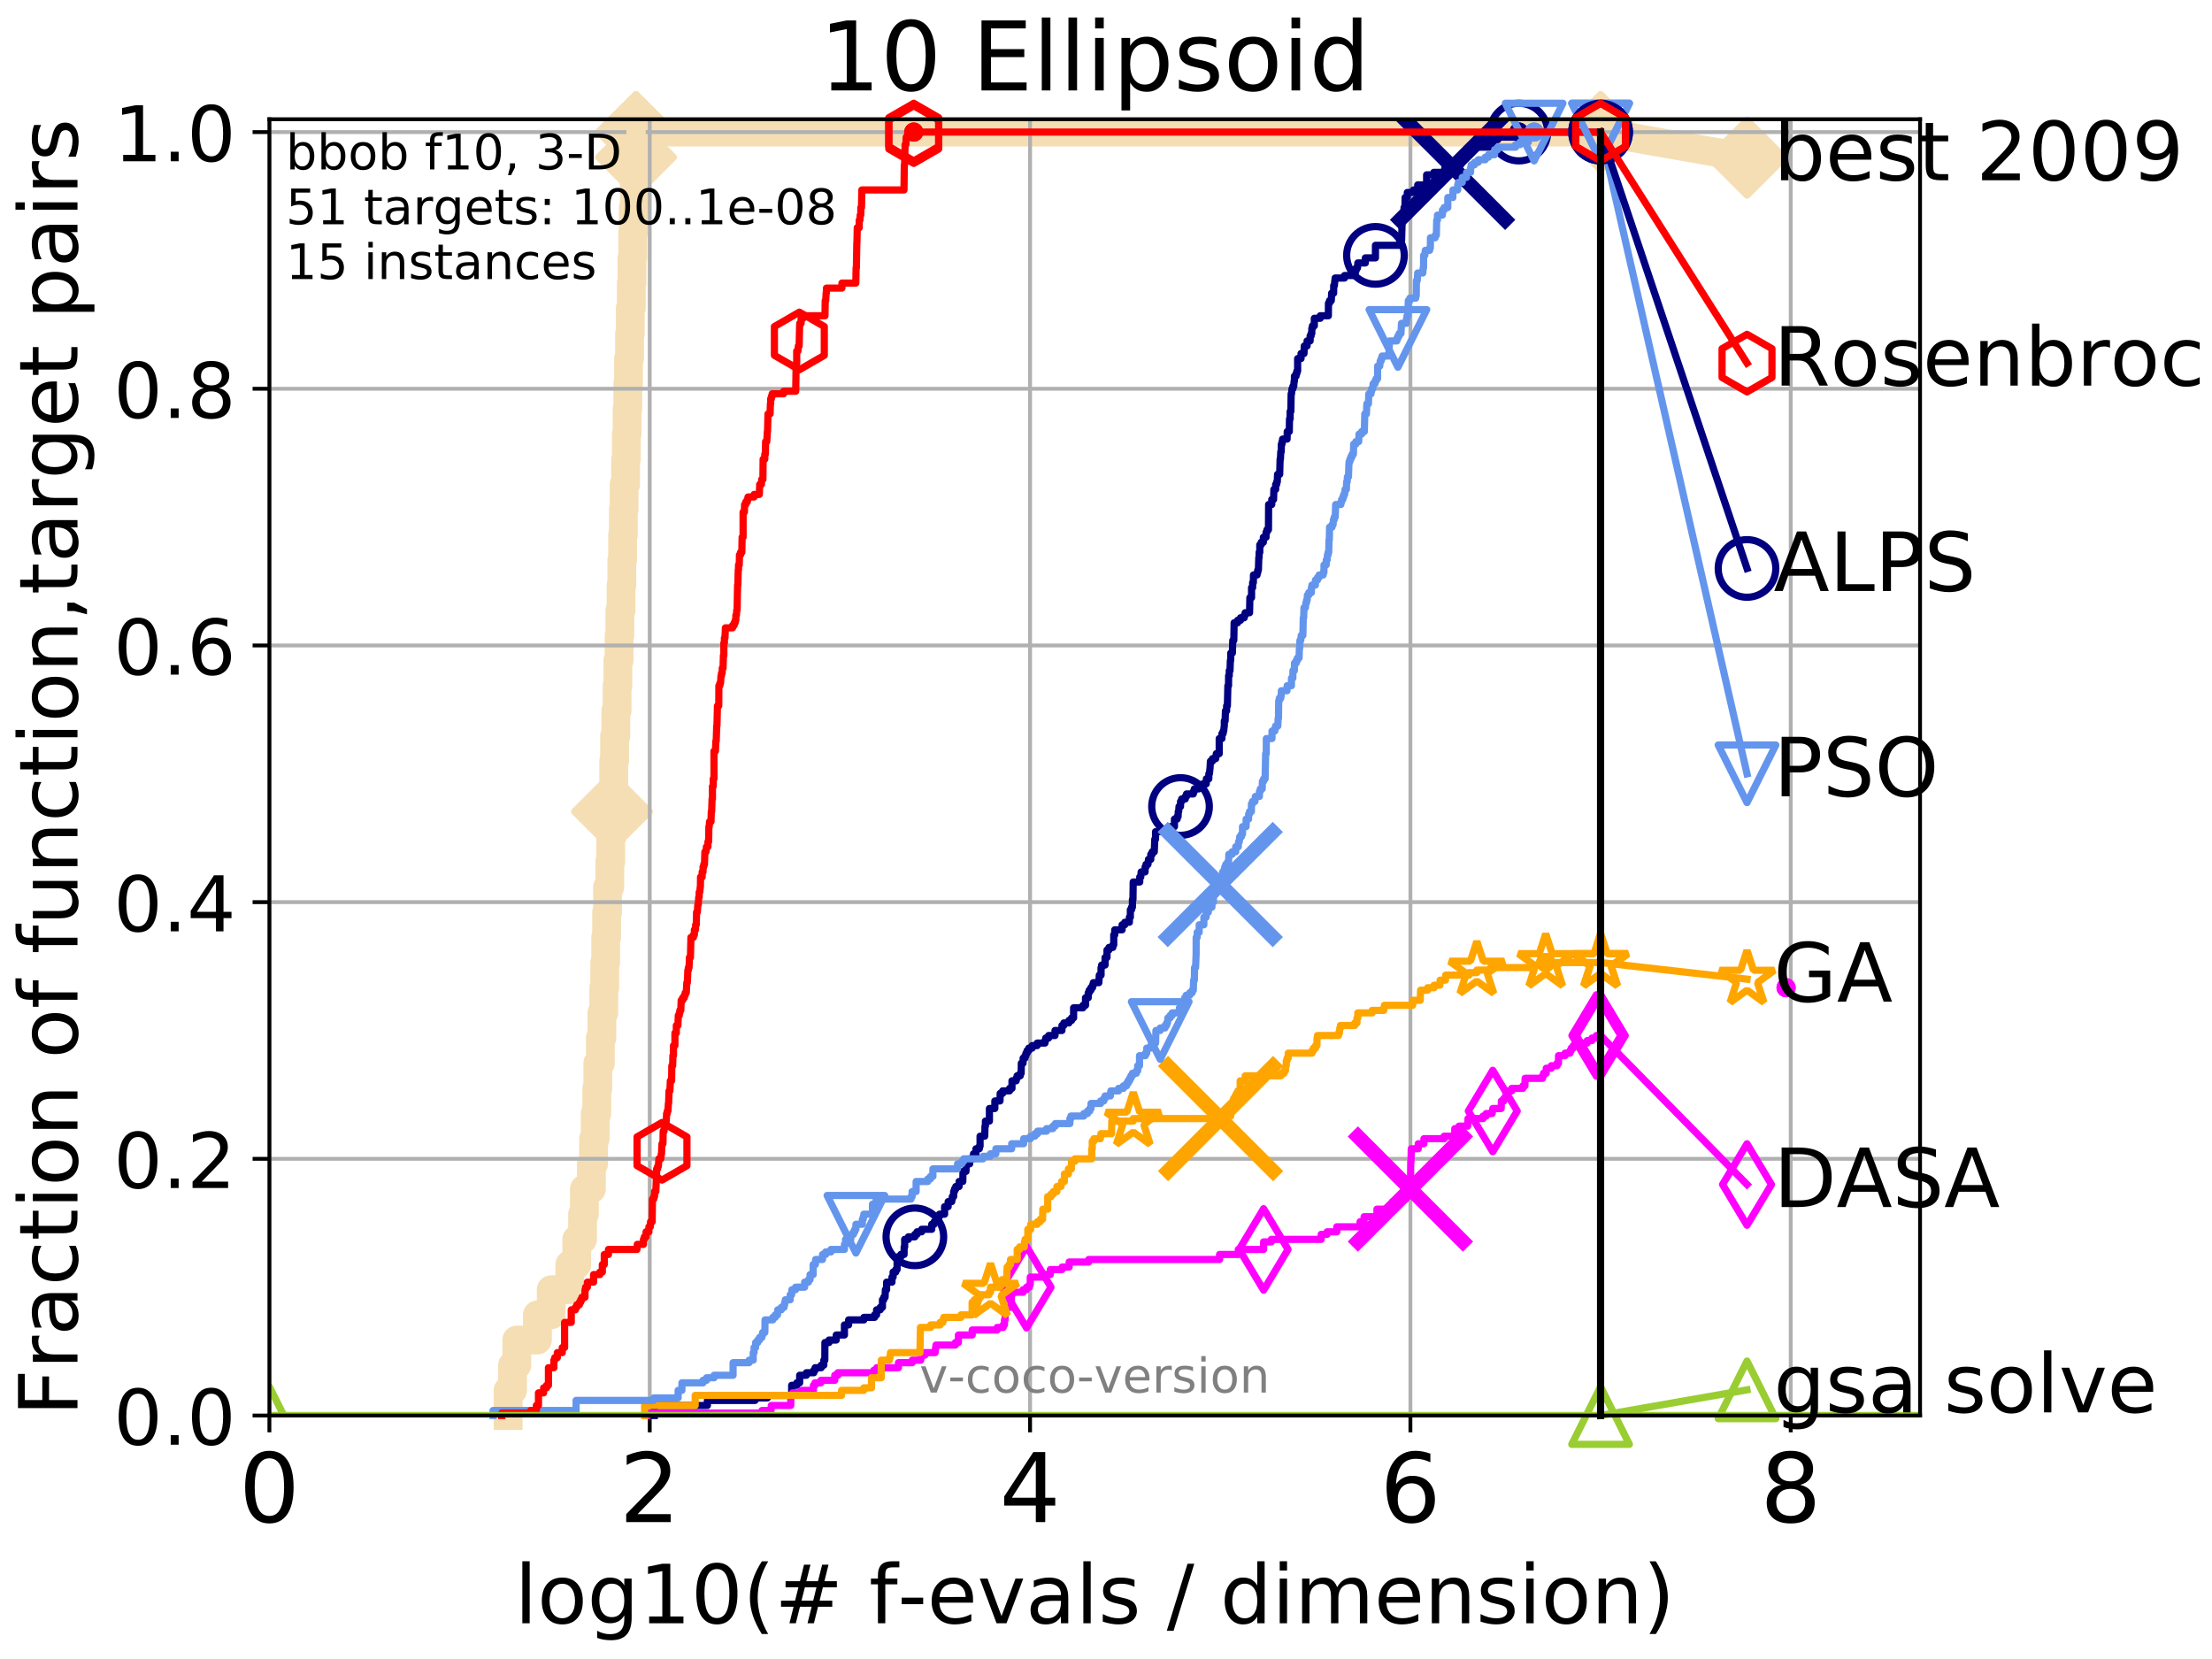 <?xml version="1.0" encoding="utf-8" standalone="no"?>
<!DOCTYPE svg PUBLIC "-//W3C//DTD SVG 1.1//EN"
  "http://www.w3.org/Graphics/SVG/1.1/DTD/svg11.dtd">
<!-- Created with matplotlib (http://matplotlib.org/) -->
<svg height="345.6pt" version="1.1" viewBox="0 0 460.8 345.6" width="460.8pt" xmlns="http://www.w3.org/2000/svg" xmlns:xlink="http://www.w3.org/1999/xlink">
 <defs>
  <style type="text/css">
*{stroke-linecap:butt;stroke-linejoin:round;}
  </style>
 </defs>
 <g id="figure_1">
  <g id="patch_1">
   <path d="M 0 345.6 
L 460.8 345.6 
L 460.8 0 
L 0 0 
z
" style="fill:#ffffff;"/>
  </g>
  <g id="axes_1">
   <g id="patch_2">
    <path d="M 56.12 294.88 
L 399.984 294.88 
L 399.984 24.84 
L 56.12 24.84 
z
" style="fill:#ffffff;"/>
   </g>
   <g id="line2d_1">
    <path d="M 105.848 294.88 
L 105.848 289.638 
L 106.779 289.638 
L 106.779 284.395 
L 107.661 284.395 
L 107.661 279.153 
L 111.953 279.153 
L 111.953 273.91 
L 114.827 273.91 
L 114.827 268.668 
L 118.704 268.668 
L 118.704 263.425 
L 120.151 263.425 
L 120.151 258.183 
L 121.356 258.183 
L 121.356 252.94 
L 121.74 252.94 
L 121.74 247.698 
L 123.195 247.698 
L 123.195 242.455 
L 123.654 242.455 
L 123.654 237.213 
L 123.99 237.213 
L 123.99 231.97 
L 124.32 231.97 
L 124.32 226.728 
L 124.536 226.728 
L 124.536 221.485 
L 125.066 221.485 
L 125.066 216.243 
L 125.376 216.243 
L 125.376 211 
L 125.78 211 
L 125.78 205.758 
L 125.979 205.758 
L 125.979 200.515 
L 126.176 200.515 
L 126.176 195.273 
L 126.37 195.273 
L 126.37 190.03 
L 126.563 190.03 
L 126.563 184.788 
L 127.034 184.788 
L 127.034 179.546 
L 127.219 179.546 
L 127.219 174.303 
L 127.493 174.303 
L 127.493 169.061 
L 127.673 169.061 
L 127.673 163.818 
L 127.851 163.818 
L 127.851 158.576 
L 128.028 158.576 
L 128.028 153.333 
L 128.289 153.333 
L 128.289 148.091 
L 128.547 148.091 
L 128.547 142.848 
L 128.716 142.848 
L 128.716 137.606 
L 128.967 137.606 
L 128.967 132.363 
L 129.133 132.363 
L 129.133 127.121 
L 129.378 127.121 
L 129.378 121.878 
L 129.539 121.878 
L 129.539 116.636 
L 129.699 116.636 
L 129.699 111.393 
L 129.858 111.393 
L 129.858 106.151 
L 130.015 106.151 
L 130.015 100.908 
L 130.325 100.908 
L 130.325 95.666 
L 130.478 95.666 
L 130.478 90.423 
L 130.63 90.423 
L 130.63 85.181 
L 130.78 85.181 
L 130.78 79.938 
L 130.929 79.938 
L 130.929 74.696 
L 131.15 74.696 
L 131.15 69.453 
L 131.296 69.453 
L 131.296 64.211 
L 131.512 64.211 
L 131.512 58.969 
L 131.655 58.969 
L 131.655 53.726 
L 131.797 53.726 
L 131.797 48.484 
L 131.937 48.484 
L 131.937 43.241 
L 132.146 43.241 
L 132.146 37.999 
L 132.352 37.999 
L 132.352 32.756 
L 132.488 32.756 
L 132.488 27.514 
L 333.43 27.514 
" style="fill:none;stroke:#f5deb3;stroke-linecap:square;stroke-width:6;"/>
   </g>
   <g id="line2d_2">
    <defs>
     <path d="M -0 7.778 
L 7.778 0 
L 0 -7.778 
L -7.778 -0 
z
" id="m775979d932" style="stroke:#f5deb3;stroke-linejoin:miter;stroke-width:1.5;"/>
    </defs>
    <g>
     <use style="fill:#f5deb3;stroke:#f5deb3;stroke-linejoin:miter;stroke-width:1.5;" x="127.493" xlink:href="#m775979d932" y="169.061"/>
     <use style="fill:#f5deb3;stroke:#f5deb3;stroke-linejoin:miter;stroke-width:1.5;" x="132.488" xlink:href="#m775979d932" y="32.756"/>
     <use style="fill:#f5deb3;stroke:#f5deb3;stroke-linejoin:miter;stroke-width:1.5;" x="132.488" xlink:href="#m775979d932" y="27.514"/>
     <use style="fill:#f5deb3;stroke:#f5deb3;stroke-linejoin:miter;stroke-width:1.5;" x="132.488" xlink:href="#m775979d932" y="27.514"/>
     <use style="fill:#f5deb3;stroke:#f5deb3;stroke-linejoin:miter;stroke-width:1.5;" x="333.43" xlink:href="#m775979d932" y="27.514"/>
    </g>
   </g>
   <g id="line2d_3">
    <path style="fill:none;stroke:#f5deb3;stroke-linecap:square;stroke-width:6;"/>
    <g/>
   </g>
   <g id="line2d_4">
    <path d="M 333.43 27.514 
L 363.934 32.861 
" style="fill:none;stroke:#f5deb3;stroke-linecap:square;stroke-width:6;"/>
    <g>
     <use style="fill:#f5deb3;stroke:#f5deb3;stroke-linejoin:miter;stroke-width:1.5;" x="333.43" xlink:href="#m775979d932" y="27.514"/>
     <use style="fill:#f5deb3;stroke:#f5deb3;stroke-linejoin:miter;stroke-width:1.5;" x="363.934" xlink:href="#m775979d932" y="32.861"/>
    </g>
   </g>
   <g id="matplotlib.axis_1">
    <g id="xtick_1">
     <g id="line2d_5">
      <path clip-path="url(#p84ac8e593d)" d="M 56.12 294.88 
L 56.12 24.84 
" style="fill:none;stroke:#b0b0b0;stroke-linecap:square;stroke-width:0.8;"/>
     </g>
     <g id="line2d_6">
      <defs>
       <path d="M 0 0 
L 0 3.5 
" id="m41340e17b7" style="stroke:#000000;stroke-width:0.8;"/>
      </defs>
      <g>
       <use style="stroke:#000000;stroke-width:0.8;" x="56.12" xlink:href="#m41340e17b7" y="294.88"/>
      </g>
     </g>
     <g id="text_1">
      <!-- 0 -->
      <defs>
       <path d="M 31.781 66.406 
Q 24.172 66.406 20.328 58.906 
Q 16.5 51.422 16.5 36.375 
Q 16.5 21.391 20.328 13.891 
Q 24.172 6.391 31.781 6.391 
Q 39.453 6.391 43.281 13.891 
Q 47.125 21.391 47.125 36.375 
Q 47.125 51.422 43.281 58.906 
Q 39.453 66.406 31.781 66.406 
z
M 31.781 74.219 
Q 44.047 74.219 50.516 64.516 
Q 56.984 54.828 56.984 36.375 
Q 56.984 17.969 50.516 8.266 
Q 44.047 -1.422 31.781 -1.422 
Q 19.531 -1.422 13.062 8.266 
Q 6.594 17.969 6.594 36.375 
Q 6.594 54.828 13.062 64.516 
Q 19.531 74.219 31.781 74.219 
z
" id="DejaVuSans-30"/>
      </defs>
      <g transform="translate(49.758 317.077)scale(0.2 -0.2)">
       <use xlink:href="#DejaVuSans-30"/>
      </g>
     </g>
    </g>
    <g id="xtick_2">
     <g id="line2d_7">
      <path clip-path="url(#p84ac8e593d)" d="M 135.351 294.88 
L 135.351 24.84 
" style="fill:none;stroke:#b0b0b0;stroke-linecap:square;stroke-width:0.8;"/>
     </g>
     <g id="line2d_8">
      <g>
       <use style="stroke:#000000;stroke-width:0.8;" x="135.351" xlink:href="#m41340e17b7" y="294.88"/>
      </g>
     </g>
     <g id="text_2">
      <!-- 2 -->
      <defs>
       <path d="M 19.188 8.297 
L 53.609 8.297 
L 53.609 0 
L 7.328 0 
L 7.328 8.297 
Q 12.938 14.109 22.625 23.891 
Q 32.328 33.688 34.812 36.531 
Q 39.547 41.844 41.422 45.531 
Q 43.312 49.219 43.312 52.781 
Q 43.312 58.594 39.234 62.25 
Q 35.156 65.922 28.609 65.922 
Q 23.969 65.922 18.812 64.312 
Q 13.672 62.703 7.812 59.422 
L 7.812 69.391 
Q 13.766 71.781 18.938 73 
Q 24.125 74.219 28.422 74.219 
Q 39.75 74.219 46.484 68.547 
Q 53.219 62.891 53.219 53.422 
Q 53.219 48.922 51.531 44.891 
Q 49.859 40.875 45.406 35.406 
Q 44.188 33.984 37.641 27.219 
Q 31.109 20.453 19.188 8.297 
z
" id="DejaVuSans-32"/>
      </defs>
      <g transform="translate(128.989 317.077)scale(0.2 -0.2)">
       <use xlink:href="#DejaVuSans-32"/>
      </g>
     </g>
    </g>
    <g id="xtick_3">
     <g id="line2d_9">
      <path clip-path="url(#p84ac8e593d)" d="M 214.583 294.88 
L 214.583 24.84 
" style="fill:none;stroke:#b0b0b0;stroke-linecap:square;stroke-width:0.8;"/>
     </g>
     <g id="line2d_10">
      <g>
       <use style="stroke:#000000;stroke-width:0.8;" x="214.583" xlink:href="#m41340e17b7" y="294.88"/>
      </g>
     </g>
     <g id="text_3">
      <!-- 4 -->
      <defs>
       <path d="M 37.797 64.312 
L 12.891 25.391 
L 37.797 25.391 
z
M 35.203 72.906 
L 47.609 72.906 
L 47.609 25.391 
L 58.016 25.391 
L 58.016 17.188 
L 47.609 17.188 
L 47.609 0 
L 37.797 0 
L 37.797 17.188 
L 4.891 17.188 
L 4.891 26.703 
z
" id="DejaVuSans-34"/>
      </defs>
      <g transform="translate(208.22 317.077)scale(0.2 -0.2)">
       <use xlink:href="#DejaVuSans-34"/>
      </g>
     </g>
    </g>
    <g id="xtick_4">
     <g id="line2d_11">
      <path clip-path="url(#p84ac8e593d)" d="M 293.814 294.88 
L 293.814 24.84 
" style="fill:none;stroke:#b0b0b0;stroke-linecap:square;stroke-width:0.8;"/>
     </g>
     <g id="line2d_12">
      <g>
       <use style="stroke:#000000;stroke-width:0.8;" x="293.814" xlink:href="#m41340e17b7" y="294.88"/>
      </g>
     </g>
     <g id="text_4">
      <!-- 6 -->
      <defs>
       <path d="M 33.016 40.375 
Q 26.375 40.375 22.484 35.828 
Q 18.609 31.297 18.609 23.391 
Q 18.609 15.531 22.484 10.953 
Q 26.375 6.391 33.016 6.391 
Q 39.656 6.391 43.531 10.953 
Q 47.406 15.531 47.406 23.391 
Q 47.406 31.297 43.531 35.828 
Q 39.656 40.375 33.016 40.375 
z
M 52.594 71.297 
L 52.594 62.312 
Q 48.875 64.062 45.094 64.984 
Q 41.312 65.922 37.594 65.922 
Q 27.828 65.922 22.672 59.328 
Q 17.531 52.734 16.797 39.406 
Q 19.672 43.656 24.016 45.922 
Q 28.375 48.188 33.594 48.188 
Q 44.578 48.188 50.953 41.516 
Q 57.328 34.859 57.328 23.391 
Q 57.328 12.156 50.688 5.359 
Q 44.047 -1.422 33.016 -1.422 
Q 20.359 -1.422 13.672 8.266 
Q 6.984 17.969 6.984 36.375 
Q 6.984 53.656 15.188 63.938 
Q 23.391 74.219 37.203 74.219 
Q 40.922 74.219 44.703 73.484 
Q 48.484 72.75 52.594 71.297 
z
" id="DejaVuSans-36"/>
      </defs>
      <g transform="translate(287.452 317.077)scale(0.2 -0.2)">
       <use xlink:href="#DejaVuSans-36"/>
      </g>
     </g>
    </g>
    <g id="xtick_5">
     <g id="line2d_13">
      <path clip-path="url(#p84ac8e593d)" d="M 373.045 294.88 
L 373.045 24.84 
" style="fill:none;stroke:#b0b0b0;stroke-linecap:square;stroke-width:0.8;"/>
     </g>
     <g id="line2d_14">
      <g>
       <use style="stroke:#000000;stroke-width:0.8;" x="373.045" xlink:href="#m41340e17b7" y="294.88"/>
      </g>
     </g>
     <g id="text_5">
      <!-- 8 -->
      <defs>
       <path d="M 31.781 34.625 
Q 24.75 34.625 20.719 30.859 
Q 16.703 27.094 16.703 20.516 
Q 16.703 13.922 20.719 10.156 
Q 24.75 6.391 31.781 6.391 
Q 38.812 6.391 42.859 10.172 
Q 46.922 13.969 46.922 20.516 
Q 46.922 27.094 42.891 30.859 
Q 38.875 34.625 31.781 34.625 
z
M 21.922 38.812 
Q 15.578 40.375 12.031 44.719 
Q 8.5 49.078 8.5 55.328 
Q 8.5 64.062 14.719 69.141 
Q 20.953 74.219 31.781 74.219 
Q 42.672 74.219 48.875 69.141 
Q 55.078 64.062 55.078 55.328 
Q 55.078 49.078 51.531 44.719 
Q 48 40.375 41.703 38.812 
Q 48.828 37.156 52.797 32.312 
Q 56.781 27.484 56.781 20.516 
Q 56.781 9.906 50.312 4.234 
Q 43.844 -1.422 31.781 -1.422 
Q 19.734 -1.422 13.25 4.234 
Q 6.781 9.906 6.781 20.516 
Q 6.781 27.484 10.781 32.312 
Q 14.797 37.156 21.922 38.812 
z
M 18.312 54.391 
Q 18.312 48.734 21.844 45.562 
Q 25.391 42.391 31.781 42.391 
Q 38.141 42.391 41.719 45.562 
Q 45.312 48.734 45.312 54.391 
Q 45.312 60.062 41.719 63.234 
Q 38.141 66.406 31.781 66.406 
Q 25.391 66.406 21.844 63.234 
Q 18.312 60.062 18.312 54.391 
z
" id="DejaVuSans-38"/>
      </defs>
      <g transform="translate(366.683 317.077)scale(0.2 -0.2)">
       <use xlink:href="#DejaVuSans-38"/>
      </g>
     </g>
    </g>
    <g id="text_6">
     <!-- log10(# f-evals / dimension) -->
     <defs>
      <path d="M 9.422 75.984 
L 18.406 75.984 
L 18.406 0 
L 9.422 0 
z
" id="DejaVuSans-6c"/>
      <path d="M 30.609 48.391 
Q 23.391 48.391 19.188 42.75 
Q 14.984 37.109 14.984 27.297 
Q 14.984 17.484 19.156 11.844 
Q 23.344 6.203 30.609 6.203 
Q 37.797 6.203 41.984 11.859 
Q 46.188 17.531 46.188 27.297 
Q 46.188 37.016 41.984 42.703 
Q 37.797 48.391 30.609 48.391 
z
M 30.609 56 
Q 42.328 56 49.016 48.375 
Q 55.719 40.766 55.719 27.297 
Q 55.719 13.875 49.016 6.219 
Q 42.328 -1.422 30.609 -1.422 
Q 18.844 -1.422 12.172 6.219 
Q 5.516 13.875 5.516 27.297 
Q 5.516 40.766 12.172 48.375 
Q 18.844 56 30.609 56 
z
" id="DejaVuSans-6f"/>
      <path d="M 45.406 27.984 
Q 45.406 37.75 41.375 43.109 
Q 37.359 48.484 30.078 48.484 
Q 22.859 48.484 18.828 43.109 
Q 14.797 37.75 14.797 27.984 
Q 14.797 18.266 18.828 12.891 
Q 22.859 7.516 30.078 7.516 
Q 37.359 7.516 41.375 12.891 
Q 45.406 18.266 45.406 27.984 
z
M 54.391 6.781 
Q 54.391 -7.172 48.188 -13.984 
Q 42 -20.797 29.203 -20.797 
Q 24.469 -20.797 20.266 -20.094 
Q 16.062 -19.391 12.109 -17.922 
L 12.109 -9.188 
Q 16.062 -11.328 19.922 -12.344 
Q 23.781 -13.375 27.781 -13.375 
Q 36.625 -13.375 41.016 -8.766 
Q 45.406 -4.156 45.406 5.172 
L 45.406 9.625 
Q 42.625 4.781 38.281 2.391 
Q 33.938 0 27.875 0 
Q 17.828 0 11.672 7.656 
Q 5.516 15.328 5.516 27.984 
Q 5.516 40.672 11.672 48.328 
Q 17.828 56 27.875 56 
Q 33.938 56 38.281 53.609 
Q 42.625 51.219 45.406 46.391 
L 45.406 54.688 
L 54.391 54.688 
z
" id="DejaVuSans-67"/>
      <path d="M 12.406 8.297 
L 28.516 8.297 
L 28.516 63.922 
L 10.984 60.406 
L 10.984 69.391 
L 28.422 72.906 
L 38.281 72.906 
L 38.281 8.297 
L 54.391 8.297 
L 54.391 0 
L 12.406 0 
z
" id="DejaVuSans-31"/>
      <path d="M 31 75.875 
Q 24.469 64.656 21.281 53.656 
Q 18.109 42.672 18.109 31.391 
Q 18.109 20.125 21.312 9.062 
Q 24.516 -2 31 -13.188 
L 23.188 -13.188 
Q 15.875 -1.703 12.234 9.375 
Q 8.594 20.453 8.594 31.391 
Q 8.594 42.281 12.203 53.312 
Q 15.828 64.359 23.188 75.875 
z
" id="DejaVuSans-28"/>
      <path d="M 51.125 44 
L 36.922 44 
L 32.812 27.688 
L 47.125 27.688 
z
M 43.797 71.781 
L 38.719 51.516 
L 52.984 51.516 
L 58.109 71.781 
L 65.922 71.781 
L 60.891 51.516 
L 76.125 51.516 
L 76.125 44 
L 58.984 44 
L 54.984 27.688 
L 70.516 27.688 
L 70.516 20.219 
L 53.078 20.219 
L 48 0 
L 40.188 0 
L 45.219 20.219 
L 30.906 20.219 
L 25.875 0 
L 18.016 0 
L 23.094 20.219 
L 7.719 20.219 
L 7.719 27.688 
L 24.906 27.688 
L 29 44 
L 13.281 44 
L 13.281 51.516 
L 30.906 51.516 
L 35.891 71.781 
z
" id="DejaVuSans-23"/>
      <path id="DejaVuSans-20"/>
      <path d="M 37.109 75.984 
L 37.109 68.5 
L 28.516 68.5 
Q 23.688 68.5 21.797 66.547 
Q 19.922 64.594 19.922 59.516 
L 19.922 54.688 
L 34.719 54.688 
L 34.719 47.703 
L 19.922 47.703 
L 19.922 0 
L 10.891 0 
L 10.891 47.703 
L 2.297 47.703 
L 2.297 54.688 
L 10.891 54.688 
L 10.891 58.5 
Q 10.891 67.625 15.141 71.797 
Q 19.391 75.984 28.609 75.984 
z
" id="DejaVuSans-66"/>
      <path d="M 4.891 31.391 
L 31.203 31.391 
L 31.203 23.391 
L 4.891 23.391 
z
" id="DejaVuSans-2d"/>
      <path d="M 56.203 29.594 
L 56.203 25.203 
L 14.891 25.203 
Q 15.484 15.922 20.484 11.062 
Q 25.484 6.203 34.422 6.203 
Q 39.594 6.203 44.453 7.469 
Q 49.312 8.734 54.109 11.281 
L 54.109 2.781 
Q 49.266 0.734 44.188 -0.344 
Q 39.109 -1.422 33.891 -1.422 
Q 20.797 -1.422 13.156 6.188 
Q 5.516 13.812 5.516 26.812 
Q 5.516 40.234 12.766 48.109 
Q 20.016 56 32.328 56 
Q 43.359 56 49.781 48.891 
Q 56.203 41.797 56.203 29.594 
z
M 47.219 32.234 
Q 47.125 39.594 43.094 43.984 
Q 39.062 48.391 32.422 48.391 
Q 24.906 48.391 20.391 44.141 
Q 15.875 39.891 15.188 32.172 
z
" id="DejaVuSans-65"/>
      <path d="M 2.984 54.688 
L 12.5 54.688 
L 29.594 8.797 
L 46.688 54.688 
L 56.203 54.688 
L 35.688 0 
L 23.484 0 
z
" id="DejaVuSans-76"/>
      <path d="M 34.281 27.484 
Q 23.391 27.484 19.188 25 
Q 14.984 22.516 14.984 16.5 
Q 14.984 11.719 18.141 8.906 
Q 21.297 6.109 26.703 6.109 
Q 34.188 6.109 38.703 11.406 
Q 43.219 16.703 43.219 25.484 
L 43.219 27.484 
z
M 52.203 31.203 
L 52.203 0 
L 43.219 0 
L 43.219 8.297 
Q 40.141 3.328 35.547 0.953 
Q 30.953 -1.422 24.312 -1.422 
Q 15.922 -1.422 10.953 3.297 
Q 6 8.016 6 15.922 
Q 6 25.141 12.172 29.828 
Q 18.359 34.516 30.609 34.516 
L 43.219 34.516 
L 43.219 35.406 
Q 43.219 41.609 39.141 45 
Q 35.062 48.391 27.688 48.391 
Q 23 48.391 18.547 47.266 
Q 14.109 46.141 10.016 43.891 
L 10.016 52.203 
Q 14.938 54.109 19.578 55.047 
Q 24.219 56 28.609 56 
Q 40.484 56 46.344 49.844 
Q 52.203 43.703 52.203 31.203 
z
" id="DejaVuSans-61"/>
      <path d="M 44.281 53.078 
L 44.281 44.578 
Q 40.484 46.531 36.375 47.5 
Q 32.281 48.484 27.875 48.484 
Q 21.188 48.484 17.844 46.438 
Q 14.5 44.391 14.5 40.281 
Q 14.5 37.156 16.891 35.375 
Q 19.281 33.594 26.516 31.984 
L 29.594 31.297 
Q 39.156 29.25 43.188 25.516 
Q 47.219 21.781 47.219 15.094 
Q 47.219 7.469 41.188 3.016 
Q 35.156 -1.422 24.609 -1.422 
Q 20.219 -1.422 15.453 -0.562 
Q 10.688 0.297 5.422 2 
L 5.422 11.281 
Q 10.406 8.688 15.234 7.391 
Q 20.062 6.109 24.812 6.109 
Q 31.156 6.109 34.562 8.281 
Q 37.984 10.453 37.984 14.406 
Q 37.984 18.062 35.516 20.016 
Q 33.062 21.969 24.703 23.781 
L 21.578 24.516 
Q 13.234 26.266 9.516 29.906 
Q 5.812 33.547 5.812 39.891 
Q 5.812 47.609 11.281 51.797 
Q 16.75 56 26.812 56 
Q 31.781 56 36.172 55.266 
Q 40.578 54.547 44.281 53.078 
z
" id="DejaVuSans-73"/>
      <path d="M 25.391 72.906 
L 33.688 72.906 
L 8.297 -9.281 
L 0 -9.281 
z
" id="DejaVuSans-2f"/>
      <path d="M 45.406 46.391 
L 45.406 75.984 
L 54.391 75.984 
L 54.391 0 
L 45.406 0 
L 45.406 8.203 
Q 42.578 3.328 38.25 0.953 
Q 33.938 -1.422 27.875 -1.422 
Q 17.969 -1.422 11.734 6.484 
Q 5.516 14.406 5.516 27.297 
Q 5.516 40.188 11.734 48.094 
Q 17.969 56 27.875 56 
Q 33.938 56 38.25 53.625 
Q 42.578 51.266 45.406 46.391 
z
M 14.797 27.297 
Q 14.797 17.391 18.875 11.75 
Q 22.953 6.109 30.078 6.109 
Q 37.203 6.109 41.297 11.75 
Q 45.406 17.391 45.406 27.297 
Q 45.406 37.203 41.297 42.844 
Q 37.203 48.484 30.078 48.484 
Q 22.953 48.484 18.875 42.844 
Q 14.797 37.203 14.797 27.297 
z
" id="DejaVuSans-64"/>
      <path d="M 9.422 54.688 
L 18.406 54.688 
L 18.406 0 
L 9.422 0 
z
M 9.422 75.984 
L 18.406 75.984 
L 18.406 64.594 
L 9.422 64.594 
z
" id="DejaVuSans-69"/>
      <path d="M 52 44.188 
Q 55.375 50.25 60.062 53.125 
Q 64.75 56 71.094 56 
Q 79.641 56 84.281 50.016 
Q 88.922 44.047 88.922 33.016 
L 88.922 0 
L 79.891 0 
L 79.891 32.719 
Q 79.891 40.578 77.094 44.375 
Q 74.312 48.188 68.609 48.188 
Q 61.625 48.188 57.562 43.547 
Q 53.516 38.922 53.516 30.906 
L 53.516 0 
L 44.484 0 
L 44.484 32.719 
Q 44.484 40.625 41.703 44.406 
Q 38.922 48.188 33.109 48.188 
Q 26.219 48.188 22.156 43.531 
Q 18.109 38.875 18.109 30.906 
L 18.109 0 
L 9.078 0 
L 9.078 54.688 
L 18.109 54.688 
L 18.109 46.188 
Q 21.188 51.219 25.484 53.609 
Q 29.781 56 35.688 56 
Q 41.656 56 45.828 52.969 
Q 50 49.953 52 44.188 
z
" id="DejaVuSans-6d"/>
      <path d="M 54.891 33.016 
L 54.891 0 
L 45.906 0 
L 45.906 32.719 
Q 45.906 40.484 42.875 44.328 
Q 39.844 48.188 33.797 48.188 
Q 26.516 48.188 22.312 43.547 
Q 18.109 38.922 18.109 30.906 
L 18.109 0 
L 9.078 0 
L 9.078 54.688 
L 18.109 54.688 
L 18.109 46.188 
Q 21.344 51.125 25.703 53.562 
Q 30.078 56 35.797 56 
Q 45.219 56 50.047 50.172 
Q 54.891 44.344 54.891 33.016 
z
" id="DejaVuSans-6e"/>
      <path d="M 8.016 75.875 
L 15.828 75.875 
Q 23.141 64.359 26.781 53.312 
Q 30.422 42.281 30.422 31.391 
Q 30.422 20.453 26.781 9.375 
Q 23.141 -1.703 15.828 -13.188 
L 8.016 -13.188 
Q 14.5 -2 17.703 9.062 
Q 20.906 20.125 20.906 31.391 
Q 20.906 42.672 17.703 53.656 
Q 14.5 64.656 8.016 75.875 
z
" id="DejaVuSans-29"/>
     </defs>
     <g transform="translate(107.211 338.154)scale(0.17 -0.17)">
      <use xlink:href="#DejaVuSans-6c"/>
      <use x="27.783" xlink:href="#DejaVuSans-6f"/>
      <use x="88.965" xlink:href="#DejaVuSans-67"/>
      <use x="152.441" xlink:href="#DejaVuSans-31"/>
      <use x="216.064" xlink:href="#DejaVuSans-30"/>
      <use x="279.688" xlink:href="#DejaVuSans-28"/>
      <use x="318.701" xlink:href="#DejaVuSans-23"/>
      <use x="402.49" xlink:href="#DejaVuSans-20"/>
      <use x="434.277" xlink:href="#DejaVuSans-66"/>
      <use x="469.404" xlink:href="#DejaVuSans-2d"/>
      <use x="505.488" xlink:href="#DejaVuSans-65"/>
      <use x="567.012" xlink:href="#DejaVuSans-76"/>
      <use x="626.191" xlink:href="#DejaVuSans-61"/>
      <use x="687.471" xlink:href="#DejaVuSans-6c"/>
      <use x="715.254" xlink:href="#DejaVuSans-73"/>
      <use x="767.354" xlink:href="#DejaVuSans-20"/>
      <use x="799.141" xlink:href="#DejaVuSans-2f"/>
      <use x="832.832" xlink:href="#DejaVuSans-20"/>
      <use x="864.619" xlink:href="#DejaVuSans-64"/>
      <use x="928.096" xlink:href="#DejaVuSans-69"/>
      <use x="955.879" xlink:href="#DejaVuSans-6d"/>
      <use x="1053.291" xlink:href="#DejaVuSans-65"/>
      <use x="1114.814" xlink:href="#DejaVuSans-6e"/>
      <use x="1178.193" xlink:href="#DejaVuSans-73"/>
      <use x="1230.293" xlink:href="#DejaVuSans-69"/>
      <use x="1258.076" xlink:href="#DejaVuSans-6f"/>
      <use x="1319.258" xlink:href="#DejaVuSans-6e"/>
      <use x="1382.637" xlink:href="#DejaVuSans-29"/>
     </g>
    </g>
   </g>
   <g id="matplotlib.axis_2">
    <g id="ytick_1">
     <g id="line2d_15">
      <path clip-path="url(#p84ac8e593d)" d="M 56.12 294.88 
L 399.984 294.88 
" style="fill:none;stroke:#b0b0b0;stroke-linecap:square;stroke-width:0.8;"/>
     </g>
     <g id="line2d_16">
      <defs>
       <path d="M 0 0 
L -3.5 0 
" id="me0effd2a08" style="stroke:#000000;stroke-width:0.8;"/>
      </defs>
      <g>
       <use style="stroke:#000000;stroke-width:0.8;" x="56.12" xlink:href="#me0effd2a08" y="294.88"/>
      </g>
     </g>
     <g id="text_7">
      <!-- 0.0 -->
      <defs>
       <path d="M 10.688 12.406 
L 21 12.406 
L 21 0 
L 10.688 0 
z
" id="DejaVuSans-2e"/>
      </defs>
      <g transform="translate(23.675 300.959)scale(0.16 -0.16)">
       <use xlink:href="#DejaVuSans-30"/>
       <use x="63.623" xlink:href="#DejaVuSans-2e"/>
       <use x="95.41" xlink:href="#DejaVuSans-30"/>
      </g>
     </g>
    </g>
    <g id="ytick_2">
     <g id="line2d_17">
      <path clip-path="url(#p84ac8e593d)" d="M 56.12 241.407 
L 399.984 241.407 
" style="fill:none;stroke:#b0b0b0;stroke-linecap:square;stroke-width:0.8;"/>
     </g>
     <g id="line2d_18">
      <g>
       <use style="stroke:#000000;stroke-width:0.8;" x="56.12" xlink:href="#me0effd2a08" y="241.407"/>
      </g>
     </g>
     <g id="text_8">
      <!-- 0.2 -->
      <g transform="translate(23.675 247.485)scale(0.16 -0.16)">
       <use xlink:href="#DejaVuSans-30"/>
       <use x="63.623" xlink:href="#DejaVuSans-2e"/>
       <use x="95.41" xlink:href="#DejaVuSans-32"/>
      </g>
     </g>
    </g>
    <g id="ytick_3">
     <g id="line2d_19">
      <path clip-path="url(#p84ac8e593d)" d="M 56.12 187.933 
L 399.984 187.933 
" style="fill:none;stroke:#b0b0b0;stroke-linecap:square;stroke-width:0.8;"/>
     </g>
     <g id="line2d_20">
      <g>
       <use style="stroke:#000000;stroke-width:0.8;" x="56.12" xlink:href="#me0effd2a08" y="187.933"/>
      </g>
     </g>
     <g id="text_9">
      <!-- 0.4 -->
      <g transform="translate(23.675 194.012)scale(0.16 -0.16)">
       <use xlink:href="#DejaVuSans-30"/>
       <use x="63.623" xlink:href="#DejaVuSans-2e"/>
       <use x="95.41" xlink:href="#DejaVuSans-34"/>
      </g>
     </g>
    </g>
    <g id="ytick_4">
     <g id="line2d_21">
      <path clip-path="url(#p84ac8e593d)" d="M 56.12 134.46 
L 399.984 134.46 
" style="fill:none;stroke:#b0b0b0;stroke-linecap:square;stroke-width:0.8;"/>
     </g>
     <g id="line2d_22">
      <g>
       <use style="stroke:#000000;stroke-width:0.8;" x="56.12" xlink:href="#me0effd2a08" y="134.46"/>
      </g>
     </g>
     <g id="text_10">
      <!-- 0.6 -->
      <g transform="translate(23.675 140.539)scale(0.16 -0.16)">
       <use xlink:href="#DejaVuSans-30"/>
       <use x="63.623" xlink:href="#DejaVuSans-2e"/>
       <use x="95.41" xlink:href="#DejaVuSans-36"/>
      </g>
     </g>
    </g>
    <g id="ytick_5">
     <g id="line2d_23">
      <path clip-path="url(#p84ac8e593d)" d="M 56.12 80.987 
L 399.984 80.987 
" style="fill:none;stroke:#b0b0b0;stroke-linecap:square;stroke-width:0.8;"/>
     </g>
     <g id="line2d_24">
      <g>
       <use style="stroke:#000000;stroke-width:0.8;" x="56.12" xlink:href="#me0effd2a08" y="80.987"/>
      </g>
     </g>
     <g id="text_11">
      <!-- 0.8 -->
      <g transform="translate(23.675 87.066)scale(0.16 -0.16)">
       <use xlink:href="#DejaVuSans-30"/>
       <use x="63.623" xlink:href="#DejaVuSans-2e"/>
       <use x="95.41" xlink:href="#DejaVuSans-38"/>
      </g>
     </g>
    </g>
    <g id="ytick_6">
     <g id="line2d_25">
      <path clip-path="url(#p84ac8e593d)" d="M 56.12 27.514 
L 399.984 27.514 
" style="fill:none;stroke:#b0b0b0;stroke-linecap:square;stroke-width:0.8;"/>
     </g>
     <g id="line2d_26">
      <g>
       <use style="stroke:#000000;stroke-width:0.8;" x="56.12" xlink:href="#me0effd2a08" y="27.514"/>
      </g>
     </g>
     <g id="text_12">
      <!-- 1.0 -->
      <g transform="translate(23.675 33.592)scale(0.16 -0.16)">
       <use xlink:href="#DejaVuSans-31"/>
       <use x="63.623" xlink:href="#DejaVuSans-2e"/>
       <use x="95.41" xlink:href="#DejaVuSans-30"/>
      </g>
     </g>
    </g>
    <g id="text_13">
     <!-- Fraction of function,target pairs -->
     <defs>
      <path d="M 9.812 72.906 
L 51.703 72.906 
L 51.703 64.594 
L 19.672 64.594 
L 19.672 43.109 
L 48.578 43.109 
L 48.578 34.812 
L 19.672 34.812 
L 19.672 0 
L 9.812 0 
z
" id="DejaVuSans-46"/>
      <path d="M 41.109 46.297 
Q 39.594 47.172 37.812 47.578 
Q 36.031 48 33.891 48 
Q 26.266 48 22.188 43.047 
Q 18.109 38.094 18.109 28.812 
L 18.109 0 
L 9.078 0 
L 9.078 54.688 
L 18.109 54.688 
L 18.109 46.188 
Q 20.953 51.172 25.484 53.578 
Q 30.031 56 36.531 56 
Q 37.453 56 38.578 55.875 
Q 39.703 55.766 41.062 55.516 
z
" id="DejaVuSans-72"/>
      <path d="M 48.781 52.594 
L 48.781 44.188 
Q 44.969 46.297 41.141 47.344 
Q 37.312 48.391 33.406 48.391 
Q 24.656 48.391 19.812 42.844 
Q 14.984 37.312 14.984 27.297 
Q 14.984 17.281 19.812 11.734 
Q 24.656 6.203 33.406 6.203 
Q 37.312 6.203 41.141 7.25 
Q 44.969 8.297 48.781 10.406 
L 48.781 2.094 
Q 45.016 0.344 40.984 -0.531 
Q 36.969 -1.422 32.422 -1.422 
Q 20.062 -1.422 12.781 6.344 
Q 5.516 14.109 5.516 27.297 
Q 5.516 40.672 12.859 48.328 
Q 20.219 56 33.016 56 
Q 37.156 56 41.109 55.141 
Q 45.062 54.297 48.781 52.594 
z
" id="DejaVuSans-63"/>
      <path d="M 18.312 70.219 
L 18.312 54.688 
L 36.812 54.688 
L 36.812 47.703 
L 18.312 47.703 
L 18.312 18.016 
Q 18.312 11.328 20.141 9.422 
Q 21.969 7.516 27.594 7.516 
L 36.812 7.516 
L 36.812 0 
L 27.594 0 
Q 17.188 0 13.234 3.875 
Q 9.281 7.766 9.281 18.016 
L 9.281 47.703 
L 2.688 47.703 
L 2.688 54.688 
L 9.281 54.688 
L 9.281 70.219 
z
" id="DejaVuSans-74"/>
      <path d="M 8.5 21.578 
L 8.5 54.688 
L 17.484 54.688 
L 17.484 21.922 
Q 17.484 14.156 20.5 10.266 
Q 23.531 6.391 29.594 6.391 
Q 36.859 6.391 41.078 11.031 
Q 45.312 15.672 45.312 23.688 
L 45.312 54.688 
L 54.297 54.688 
L 54.297 0 
L 45.312 0 
L 45.312 8.406 
Q 42.047 3.422 37.719 1 
Q 33.406 -1.422 27.688 -1.422 
Q 18.266 -1.422 13.375 4.438 
Q 8.5 10.297 8.5 21.578 
z
M 31.109 56 
z
" id="DejaVuSans-75"/>
      <path d="M 11.719 12.406 
L 22.016 12.406 
L 22.016 4 
L 14.016 -11.625 
L 7.719 -11.625 
L 11.719 4 
z
" id="DejaVuSans-2c"/>
      <path d="M 18.109 8.203 
L 18.109 -20.797 
L 9.078 -20.797 
L 9.078 54.688 
L 18.109 54.688 
L 18.109 46.391 
Q 20.953 51.266 25.266 53.625 
Q 29.594 56 35.594 56 
Q 45.562 56 51.781 48.094 
Q 58.016 40.188 58.016 27.297 
Q 58.016 14.406 51.781 6.484 
Q 45.562 -1.422 35.594 -1.422 
Q 29.594 -1.422 25.266 0.953 
Q 20.953 3.328 18.109 8.203 
z
M 48.688 27.297 
Q 48.688 37.203 44.609 42.844 
Q 40.531 48.484 33.406 48.484 
Q 26.266 48.484 22.188 42.844 
Q 18.109 37.203 18.109 27.297 
Q 18.109 17.391 22.188 11.75 
Q 26.266 6.109 33.406 6.109 
Q 40.531 6.109 44.609 11.75 
Q 48.688 17.391 48.688 27.297 
z
" id="DejaVuSans-70"/>
     </defs>
     <g transform="translate(16.14 294.999)rotate(-90)scale(0.17 -0.17)">
      <use xlink:href="#DejaVuSans-46"/>
      <use x="57.41" xlink:href="#DejaVuSans-72"/>
      <use x="98.523" xlink:href="#DejaVuSans-61"/>
      <use x="159.803" xlink:href="#DejaVuSans-63"/>
      <use x="214.783" xlink:href="#DejaVuSans-74"/>
      <use x="253.992" xlink:href="#DejaVuSans-69"/>
      <use x="281.775" xlink:href="#DejaVuSans-6f"/>
      <use x="342.957" xlink:href="#DejaVuSans-6e"/>
      <use x="406.336" xlink:href="#DejaVuSans-20"/>
      <use x="438.123" xlink:href="#DejaVuSans-6f"/>
      <use x="499.305" xlink:href="#DejaVuSans-66"/>
      <use x="534.51" xlink:href="#DejaVuSans-20"/>
      <use x="566.297" xlink:href="#DejaVuSans-66"/>
      <use x="601.502" xlink:href="#DejaVuSans-75"/>
      <use x="664.881" xlink:href="#DejaVuSans-6e"/>
      <use x="728.26" xlink:href="#DejaVuSans-63"/>
      <use x="783.24" xlink:href="#DejaVuSans-74"/>
      <use x="822.449" xlink:href="#DejaVuSans-69"/>
      <use x="850.232" xlink:href="#DejaVuSans-6f"/>
      <use x="911.414" xlink:href="#DejaVuSans-6e"/>
      <use x="974.793" xlink:href="#DejaVuSans-2c"/>
      <use x="1006.58" xlink:href="#DejaVuSans-74"/>
      <use x="1045.789" xlink:href="#DejaVuSans-61"/>
      <use x="1107.068" xlink:href="#DejaVuSans-72"/>
      <use x="1148.166" xlink:href="#DejaVuSans-67"/>
      <use x="1211.643" xlink:href="#DejaVuSans-65"/>
      <use x="1273.166" xlink:href="#DejaVuSans-74"/>
      <use x="1312.375" xlink:href="#DejaVuSans-20"/>
      <use x="1344.162" xlink:href="#DejaVuSans-70"/>
      <use x="1407.639" xlink:href="#DejaVuSans-61"/>
      <use x="1468.918" xlink:href="#DejaVuSans-69"/>
      <use x="1496.701" xlink:href="#DejaVuSans-72"/>
      <use x="1537.814" xlink:href="#DejaVuSans-73"/>
     </g>
    </g>
   </g>
   <g id="line2d_27">
    <defs>
     <path d="M 0 1.5 
C 0.398 1.5 0.779 1.342 1.061 1.061 
C 1.342 0.779 1.5 0.398 1.5 0 
C 1.5 -0.398 1.342 -0.779 1.061 -1.061 
C 0.779 -1.342 0.398 -1.5 0 -1.5 
C -0.398 -1.5 -0.779 -1.342 -1.061 -1.061 
C -1.342 -0.779 -1.5 -0.398 -1.5 0 
C -1.5 0.398 -1.342 0.779 -1.061 1.061 
C -0.779 1.342 -0.398 1.5 0 1.5 
z
" id="m6a3ea46a90" style="stroke:#f5deb3;"/>
    </defs>
    <g>
     <use style="fill:#f5deb3;stroke:#f5deb3;" x="132.488" xlink:href="#m6a3ea46a90" y="27.514"/>
     <use style="fill:#f5deb3;stroke:#f5deb3;" x="132.488" xlink:href="#m6a3ea46a90" y="27.514"/>
    </g>
   </g>
   <g id="line2d_28">
    <defs>
     <path d="M 0 1.5 
C 0.398 1.5 0.779 1.342 1.061 1.061 
C 1.342 0.779 1.5 0.398 1.5 0 
C 1.5 -0.398 1.342 -0.779 1.061 -1.061 
C 0.779 -1.342 0.398 -1.5 0 -1.5 
C -0.398 -1.5 -0.779 -1.342 -1.061 -1.061 
C -1.342 -0.779 -1.5 -0.398 -1.5 0 
C -1.5 0.398 -1.342 0.779 -1.061 1.061 
C -0.779 1.342 -0.398 1.5 0 1.5 
z
" id="mcf86358403" style="stroke:#000080;"/>
    </defs>
    <g>
     <use style="fill:#000080;stroke:#000080;" x="316.409" xlink:href="#mcf86358403" y="27.514"/>
     <use style="fill:#000080;stroke:#000080;" x="316.409" xlink:href="#mcf86358403" y="27.514"/>
    </g>
   </g>
   <g id="line2d_29">
    <path d="M 136.3 294.88 
L 136.3 292.783 
L 147.363 292.783 
L 147.363 291.735 
L 157.294 291.735 
L 157.294 291.21 
L 159.863 291.21 
L 159.863 290.686 
L 164.919 290.686 
L 164.919 288.589 
L 165.986 288.589 
L 165.986 288.065 
L 166.584 288.065 
L 166.584 286.492 
L 167.982 286.492 
L 167.982 285.968 
L 169.529 285.968 
L 169.529 285.444 
L 169.81 285.444 
L 169.81 284.919 
L 171.078 284.919 
L 171.078 284.395 
L 171.616 284.395 
L 171.616 283.347 
L 171.823 283.347 
L 171.844 279.677 
L 172.702 279.677 
L 172.702 279.153 
L 174.205 279.153 
L 174.205 278.104 
L 175.91 278.104 
L 175.91 276.007 
L 176.783 276.007 
L 176.783 274.959 
L 179.968 274.959 
L 179.968 274.434 
L 182.193 274.434 
L 182.193 273.91 
L 182.61 273.91 
L 182.61 272.862 
L 183.369 272.862 
L 183.369 272.337 
L 183.828 272.337 
L 183.828 270.765 
L 184.1 270.765 
L 184.1 270.24 
L 184.377 270.24 
L 184.44 268.668 
L 184.7 268.668 
L 184.7 267.095 
L 185.813 267.095 
L 185.813 266.046 
L 186.052 266.046 
L 186.052 264.998 
L 186.595 264.998 
L 186.595 264.474 
L 186.878 264.474 
L 186.878 261.852 
L 187.653 261.852 
L 187.653 261.328 
L 188.333 261.328 
L 188.349 259.755 
L 188.457 259.755 
L 188.457 258.183 
L 189.232 258.183 
L 189.232 257.658 
L 190.584 257.658 
L 190.584 257.134 
L 191.034 257.134 
L 191.034 256.61 
L 191.996 256.61 
L 191.996 256.086 
L 194.102 256.086 
L 194.102 255.037 
L 194.602 255.037 
L 194.602 254.513 
L 195.068 254.513 
L 195.068 253.464 
L 195.693 253.464 
L 195.693 252.94 
L 196.778 252.94 
L 196.778 251.367 
L 197.517 251.367 
L 197.517 250.319 
L 198.269 250.319 
L 198.269 249.795 
L 198.384 249.795 
L 198.384 249.27 
L 198.661 249.27 
L 198.661 248.222 
L 198.832 248.222 
L 198.832 247.698 
L 199.107 247.698 
L 199.107 247.173 
L 199.795 247.173 
L 199.795 246.125 
L 200.57 246.125 
L 200.608 244.028 
L 201.233 244.028 
L 201.289 242.455 
L 202.003 242.455 
L 202.003 241.407 
L 202.768 241.407 
L 202.8 240.358 
L 203.312 240.358 
L 203.312 239.31 
L 204.014 239.31 
L 204.014 238.785 
L 204.165 238.785 
L 204.165 236.689 
L 205.142 236.689 
L 205.19 234.592 
L 205.283 234.592 
L 205.283 233.543 
L 206.113 233.543 
L 206.113 230.922 
L 207.244 230.922 
L 207.244 229.349 
L 208.319 229.349 
L 208.353 227.776 
L 208.87 227.776 
L 208.87 227.252 
L 210.309 227.252 
L 210.309 226.728 
L 210.813 226.728 
L 210.813 225.155 
L 211.693 225.155 
L 211.693 224.631 
L 211.886 224.631 
L 211.886 224.107 
L 212.538 224.107 
L 212.538 223.582 
L 212.727 223.582 
L 212.76 221.485 
L 213.121 221.485 
L 213.135 220.437 
L 213.521 220.437 
L 213.521 219.913 
L 213.729 219.913 
L 213.729 219.388 
L 213.959 219.388 
L 213.959 218.864 
L 214.317 218.864 
L 214.317 218.34 
L 215.03 218.34 
L 215.03 217.816 
L 216.069 217.816 
L 216.069 217.291 
L 217.693 217.291 
L 217.693 216.767 
L 217.837 216.767 
L 217.837 216.243 
L 218.451 216.243 
L 218.451 215.719 
L 219.777 215.719 
L 219.777 214.67 
L 221.226 214.67 
L 221.226 213.622 
L 221.619 213.622 
L 221.619 213.097 
L 222.681 213.097 
L 222.681 212.573 
L 223.231 212.573 
L 223.231 212.049 
L 223.651 212.049 
L 223.651 209.952 
L 225.603 209.952 
L 225.603 209.428 
L 226.134 209.428 
L 226.134 207.855 
L 226.694 207.855 
L 226.694 206.806 
L 226.905 206.806 
L 226.905 206.282 
L 227.254 206.282 
L 227.254 205.758 
L 227.589 205.758 
L 227.589 205.234 
L 227.757 205.234 
L 227.757 204.709 
L 228.913 204.709 
L 229.002 203.137 
L 229.372 203.137 
L 229.372 201.564 
L 229.491 201.564 
L 229.491 201.04 
L 230.205 201.04 
L 230.205 199.467 
L 230.61 199.467 
L 230.61 197.894 
L 231.02 197.894 
L 231.02 197.37 
L 231.819 197.37 
L 231.819 196.846 
L 232.012 196.846 
L 232.012 194.749 
L 232.218 194.749 
L 232.218 193.7 
L 233.754 193.7 
L 233.754 192.652 
L 234.309 192.652 
L 234.309 192.127 
L 235.269 192.127 
L 235.269 191.079 
L 235.473 191.079 
L 235.473 189.506 
L 235.728 189.506 
L 235.728 188.982 
L 235.903 188.982 
L 235.903 187.409 
L 236.017 187.409 
L 236.064 183.739 
L 237.428 183.739 
L 237.428 182.691 
L 237.649 182.691 
L 237.719 181.642 
L 238.545 181.642 
L 238.545 180.594 
L 238.733 180.594 
L 238.733 180.07 
L 239.142 180.07 
L 239.245 179.021 
L 239.73 179.021 
L 239.73 177.973 
L 240.021 177.973 
L 240.021 177.449 
L 240.455 177.449 
L 240.565 174.827 
L 240.718 174.827 
L 240.721 173.255 
L 241.743 173.255 
L 241.743 172.73 
L 243.837 172.73 
L 243.837 172.206 
L 244.657 172.206 
L 244.657 170.633 
L 245.222 170.633 
L 245.222 170.109 
L 245.419 170.109 
L 245.452 169.061 
L 245.534 169.061 
L 245.613 168.012 
L 245.926 168.012 
L 245.926 166.964 
L 246.158 166.964 
L 246.158 166.439 
L 246.92 166.439 
L 246.92 165.915 
L 247.176 165.915 
L 247.176 165.391 
L 248.591 165.391 
L 248.591 164.867 
L 248.794 164.867 
L 248.794 164.342 
L 249.706 164.342 
L 249.706 163.818 
L 250.563 163.818 
L 250.563 163.294 
L 251.288 163.294 
L 251.303 162.245 
L 251.814 162.245 
L 251.823 161.197 
L 251.941 161.197 
L 252.051 160.148 
L 252.064 160.148 
L 252.151 158.576 
L 252.564 158.576 
L 252.564 158.051 
L 253.251 158.051 
L 253.251 157.527 
L 253.378 157.527 
L 253.378 157.003 
L 253.984 157.003 
L 253.985 153.857 
L 254.552 153.857 
L 254.552 152.809 
L 254.802 152.809 
L 254.802 152.285 
L 254.924 152.285 
L 255.029 151.236 
L 255.046 151.236 
L 255.046 150.188 
L 255.216 150.188 
L 255.28 148.091 
L 255.527 148.091 
L 255.527 147.042 
L 255.686 147.042 
L 255.789 142.848 
L 255.925 142.848 
L 255.944 140.751 
L 256.076 140.751 
L 256.076 139.703 
L 256.235 139.703 
L 256.304 137.606 
L 256.377 137.606 
L 256.394 136.033 
L 256.725 136.033 
L 256.808 133.412 
L 257.025 133.412 
L 257.09 129.742 
L 257.818 129.742 
L 257.818 129.218 
L 258.425 129.218 
L 258.425 128.693 
L 259.194 128.693 
L 259.194 128.169 
L 259.388 128.169 
L 259.388 127.645 
L 260.307 127.645 
L 260.371 124.499 
L 260.721 124.499 
L 260.721 122.403 
L 260.947 122.403 
L 260.947 121.354 
L 261.096 121.354 
L 261.12 119.781 
L 261.868 119.781 
L 261.868 119.257 
L 262.019 119.257 
L 262.019 118.733 
L 262.147 118.733 
L 262.234 116.112 
L 262.297 116.112 
L 262.297 115.063 
L 262.438 115.063 
L 262.438 113.49 
L 262.736 113.49 
L 262.736 112.966 
L 263.181 112.966 
L 263.181 111.918 
L 263.744 111.918 
L 263.744 110.869 
L 263.928 110.869 
L 263.928 110.345 
L 264.244 110.345 
L 264.277 105.102 
L 264.932 105.102 
L 264.932 104.054 
L 265.309 104.054 
L 265.37 101.957 
L 265.743 101.957 
L 265.743 100.908 
L 265.955 100.908 
L 265.955 100.384 
L 266.081 100.384 
L 266.139 98.811 
L 266.581 98.811 
L 266.667 95.666 
L 266.733 95.666 
L 266.808 94.093 
L 266.904 94.093 
L 266.927 92.52 
L 267.069 92.52 
L 267.069 91.996 
L 267.181 91.996 
L 267.181 91.472 
L 268.126 91.472 
L 268.155 89.899 
L 268.58 89.899 
L 268.628 87.278 
L 268.758 87.278 
L 268.758 85.705 
L 268.91 85.705 
L 268.972 82.035 
L 269.049 82.035 
L 269.142 80.987 
L 269.336 80.987 
L 269.336 80.463 
L 269.511 80.463 
L 269.583 79.414 
L 269.654 79.414 
L 269.654 78.366 
L 269.992 78.366 
L 269.992 77.841 
L 270.154 77.841 
L 270.154 77.317 
L 270.323 77.317 
L 270.323 74.696 
L 271.03 74.696 
L 271.03 73.647 
L 271.648 73.647 
L 271.702 72.075 
L 272.286 72.075 
L 272.286 71.026 
L 272.922 71.026 
L 272.922 69.978 
L 273.122 69.978 
L 273.122 69.453 
L 273.273 69.453 
L 273.273 68.405 
L 273.403 68.405 
L 273.403 67.881 
L 273.797 67.881 
L 273.797 66.308 
L 275.024 66.308 
L 275.024 65.784 
L 276.722 65.784 
L 276.744 63.163 
L 276.959 63.163 
L 276.959 62.638 
L 277.327 62.638 
L 277.408 61.066 
L 277.822 61.066 
L 277.833 59.493 
L 277.979 59.493 
L 278.066 58.444 
L 278.129 58.444 
L 278.129 57.92 
L 280.085 57.92 
L 280.085 57.396 
L 282.318 57.396 
L 282.318 56.347 
L 282.517 56.347 
L 282.517 55.823 
L 282.786 55.823 
L 282.866 54.775 
L 284.426 54.775 
L 284.426 53.726 
L 286.529 53.726 
L 286.534 51.105 
L 291.622 51.105 
L 291.622 50.056 
L 291.977 50.056 
L 292.086 46.387 
L 292.094 46.387 
L 292.094 45.338 
L 292.487 45.338 
L 292.487 43.241 
L 292.669 43.241 
L 292.716 41.144 
L 293.166 41.144 
L 293.166 40.096 
L 294.467 40.096 
L 294.467 39.571 
L 295.334 39.571 
L 295.334 38.523 
L 297.19 38.523 
L 297.19 36.426 
L 298.699 36.426 
L 298.699 35.902 
L 300.994 35.902 
L 301.02 34.853 
L 304.015 34.853 
L 304.015 34.329 
L 304.299 34.329 
L 304.299 33.805 
L 304.627 33.805 
L 304.669 32.756 
L 304.778 32.756 
L 304.778 32.232 
L 304.994 32.232 
L 304.994 31.708 
L 306.307 31.708 
L 306.307 30.659 
L 310.286 30.659 
L 310.286 29.611 
L 310.414 29.611 
L 310.414 29.086 
L 312.034 29.086 
L 312.034 28.562 
L 315.9 28.562 
L 315.9 28.038 
L 316.409 28.038 
L 316.409 27.514 
L 333.43 27.514 
L 333.43 27.514 
" style="fill:none;stroke:#000080;stroke-linecap:square;stroke-width:1.5;"/>
   </g>
   <g id="line2d_30">
    <defs>
     <path d="M 0 6 
C 1.591 6 3.117 5.368 4.243 4.243 
C 5.368 3.117 6 1.591 6 0 
C 6 -1.591 5.368 -3.117 4.243 -4.243 
C 3.117 -5.368 1.591 -6 0 -6 
C -1.591 -6 -3.117 -5.368 -4.243 -4.243 
C -5.368 -3.117 -6 -1.591 -6 0 
C -6 1.591 -5.368 3.117 -4.243 4.243 
C -3.117 5.368 -1.591 6 0 6 
z
" id="me043603be3" style="stroke:#000080;stroke-width:1.5;"/>
    </defs>
    <g>
     <use style="fill-opacity:0;stroke:#000080;stroke-width:1.5;" x="190.584" xlink:href="#me043603be3" y="257.658"/>
     <use style="fill-opacity:0;stroke:#000080;stroke-width:1.5;" x="245.926" xlink:href="#me043603be3" y="168.012"/>
     <use style="fill-opacity:0;stroke:#000080;stroke-width:1.5;" x="286.534" xlink:href="#me043603be3" y="53.202"/>
     <use style="fill-opacity:0;stroke:#000080;stroke-width:1.5;" x="316.409" xlink:href="#me043603be3" y="27.514"/>
     <use style="fill-opacity:0;stroke:#000080;stroke-width:1.5;" x="333.43" xlink:href="#me043603be3" y="27.514"/>
    </g>
   </g>
   <g id="line2d_31">
    <path style="fill:none;stroke:#000080;stroke-linecap:square;stroke-width:1.5;"/>
    <g/>
   </g>
   <g id="line2d_32">
    <path clip-path="url(#p84ac8e593d)" d="M 302.603 34.853 
" style="fill:none;stroke:#000080;stroke-linecap:square;stroke-width:1.5;"/>
    <defs>
     <path d="M -12 12 
L 12 -12 
M -12 -12 
L 12 12 
" id="mf352c67b8d" style="stroke:#000080;stroke-width:3;"/>
    </defs>
    <g clip-path="url(#p84ac8e593d)">
     <use style="fill:#000080;stroke:#000080;stroke-width:3;" x="302.603" xlink:href="#mf352c67b8d" y="34.853"/>
    </g>
   </g>
   <g id="line2d_33">
    <defs>
     <path d="M 0 1.5 
C 0.398 1.5 0.779 1.342 1.061 1.061 
C 1.342 0.779 1.5 0.398 1.5 0 
C 1.5 -0.398 1.342 -0.779 1.061 -1.061 
C 0.779 -1.342 0.398 -1.5 0 -1.5 
C -0.398 -1.5 -0.779 -1.342 -1.061 -1.061 
C -1.342 -0.779 -1.5 -0.398 -1.5 0 
C -1.5 0.398 -1.342 0.779 -1.061 1.061 
C -0.779 1.342 -0.398 1.5 0 1.5 
z
" id="m636c03f151" style="stroke:#ff00ff;"/>
    </defs>
    <g>
     <use style="fill:#ff00ff;stroke:#ff00ff;" x="372.073" xlink:href="#m636c03f151" y="205.758"/>
     <use style="fill:#ff00ff;stroke:#ff00ff;" x="372.073" xlink:href="#m636c03f151" y="205.758"/>
    </g>
   </g>
   <g id="line2d_34">
    <path d="M 134.768 294.88 
L 134.768 294.356 
L 158.737 294.356 
L 158.737 293.832 
L 160.619 293.832 
L 160.672 292.783 
L 164.733 292.783 
L 164.733 290.686 
L 165.083 290.686 
L 165.083 290.162 
L 166.981 290.162 
L 166.981 289.638 
L 169.45 289.638 
L 169.45 288.589 
L 169.771 288.589 
L 169.771 288.065 
L 171.013 288.065 
L 171.013 287.541 
L 173.896 287.541 
L 173.896 286.492 
L 174.537 286.492 
L 174.537 285.968 
L 182.034 285.968 
L 182.034 285.444 
L 182.647 285.444 
L 182.647 284.919 
L 187.166 284.919 
L 187.166 283.871 
L 190.029 283.871 
L 190.029 283.347 
L 191.799 283.347 
L 191.799 282.822 
L 191.962 282.822 
L 191.962 282.298 
L 192.692 282.298 
L 192.692 281.774 
L 194.806 281.774 
L 194.898 280.725 
L 194.977 280.725 
L 194.977 280.201 
L 199.018 280.201 
L 199.018 279.677 
L 199.655 279.677 
L 199.655 278.104 
L 202.531 278.104 
L 202.531 277.056 
L 207.728 277.056 
L 207.728 276.531 
L 208.982 276.531 
L 208.982 276.007 
L 209.248 276.007 
L 209.248 274.959 
L 209.372 274.959 
L 209.463 272.337 
L 210.658 272.337 
L 210.684 269.716 
L 210.853 269.716 
L 210.853 269.192 
L 213.127 269.192 
L 213.127 268.668 
L 213.848 268.668 
L 213.848 268.143 
L 214.433 268.143 
L 214.433 267.619 
L 214.619 267.619 
L 214.619 266.046 
L 217.293 266.046 
L 217.293 265.522 
L 218.794 265.522 
L 218.794 264.474 
L 221.249 264.474 
L 221.249 263.949 
L 222.729 263.949 
L 222.729 262.901 
L 226.795 262.901 
L 226.795 262.377 
L 254.057 262.377 
L 254.057 261.328 
L 257.96 261.328 
L 257.96 260.28 
L 263.232 260.28 
L 263.232 258.707 
L 264.845 258.707 
L 264.845 258.183 
L 275.229 258.183 
L 275.229 257.134 
L 276.461 257.134 
L 276.461 256.61 
L 278.477 256.61 
L 278.477 255.561 
L 283.328 255.561 
L 283.328 254.513 
L 284.162 254.513 
L 284.162 253.464 
L 286.841 253.464 
L 286.841 251.892 
L 290.003 251.892 
L 290.097 250.319 
L 291.655 250.319 
L 291.655 249.795 
L 292.849 249.795 
L 292.874 248.746 
L 292.97 248.746 
L 292.97 248.222 
L 293.36 248.222 
L 293.36 247.698 
L 293.821 247.698 
L 293.883 241.931 
L 293.944 241.931 
L 293.986 239.31 
L 295.441 239.31 
L 295.441 238.261 
L 296.63 238.261 
L 296.63 237.213 
L 300.835 237.213 
L 300.835 236.689 
L 303.045 236.689 
L 303.055 235.116 
L 303.94 235.116 
L 303.94 234.592 
L 305.746 234.592 
L 305.813 233.019 
L 308.948 233.019 
L 308.948 232.495 
L 309.606 232.495 
L 309.606 231.97 
L 310.838 231.97 
L 310.838 231.446 
L 310.973 231.446 
L 310.973 230.922 
L 312.718 230.922 
L 312.759 229.349 
L 313.275 229.349 
L 313.275 228.825 
L 313.706 228.825 
L 313.749 227.252 
L 314.92 227.252 
L 314.92 226.728 
L 317.242 226.728 
L 317.242 226.204 
L 317.667 226.204 
L 317.706 224.631 
L 321.339 224.631 
L 321.339 224.107 
L 321.537 224.107 
L 321.537 223.582 
L 322.105 223.582 
L 322.105 222.534 
L 323.156 222.534 
L 323.156 222.01 
L 324.36 222.01 
L 324.36 221.485 
L 324.665 221.485 
L 324.668 219.913 
L 326.029 219.913 
L 326.029 219.388 
L 327.052 219.388 
L 327.052 218.864 
L 327.317 218.864 
L 327.317 218.34 
L 327.744 218.34 
L 327.744 217.816 
L 329.609 217.816 
L 329.609 217.291 
L 330.642 217.291 
L 330.642 216.767 
L 331.635 216.767 
L 331.635 216.243 
L 332.554 216.243 
L 332.554 215.719 
L 333.43 215.719 
L 333.43 215.719 
" style="fill:none;stroke:#ff00ff;stroke-linecap:square;stroke-width:1.5;"/>
   </g>
   <g id="line2d_35">
    <defs>
     <path d="M -0 8.485 
L 5.091 0 
L 0 -8.485 
L -5.091 -0 
z
" id="m8644a80c1c" style="stroke:#ff00ff;stroke-linejoin:miter;stroke-width:1.5;"/>
    </defs>
    <g>
     <use style="fill-opacity:0;stroke:#ff00ff;stroke-linejoin:miter;stroke-width:1.5;" x="213.848" xlink:href="#m8644a80c1c" y="268.143"/>
     <use style="fill-opacity:0;stroke:#ff00ff;stroke-linejoin:miter;stroke-width:1.5;" x="263.232" xlink:href="#m8644a80c1c" y="260.28"/>
     <use style="fill-opacity:0;stroke:#ff00ff;stroke-linejoin:miter;stroke-width:1.5;" x="310.973" xlink:href="#m8644a80c1c" y="231.446"/>
     <use style="fill-opacity:0;stroke:#ff00ff;stroke-linejoin:miter;stroke-width:1.5;" x="332.554" xlink:href="#m8644a80c1c" y="215.719"/>
     <use style="fill-opacity:0;stroke:#ff00ff;stroke-linejoin:miter;stroke-width:1.5;" x="333.43" xlink:href="#m8644a80c1c" y="215.719"/>
    </g>
   </g>
   <g id="line2d_36">
    <path style="fill:none;stroke:#ff00ff;stroke-linecap:square;stroke-width:1.5;"/>
    <g/>
   </g>
   <g id="line2d_37">
    <path clip-path="url(#p84ac8e593d)" d="M 293.814 247.698 
" style="fill:none;stroke:#ff00ff;stroke-linecap:square;stroke-width:1.5;"/>
    <defs>
     <path d="M -12 12 
L 12 -12 
M -12 -12 
L 12 12 
" id="m3c8d55cda9" style="stroke:#ff00ff;stroke-width:3;"/>
    </defs>
    <g clip-path="url(#p84ac8e593d)">
     <use style="fill:#ff00ff;stroke:#ff00ff;stroke-width:3;" x="293.814" xlink:href="#m3c8d55cda9" y="247.698"/>
    </g>
   </g>
   <g id="line2d_38">
    <defs>
     <path d="M 0 1.5 
C 0.398 1.5 0.779 1.342 1.061 1.061 
C 1.342 0.779 1.5 0.398 1.5 0 
C 1.5 -0.398 1.342 -0.779 1.061 -1.061 
C 0.779 -1.342 0.398 -1.5 0 -1.5 
C -0.398 -1.5 -0.779 -1.342 -1.061 -1.061 
C -1.342 -0.779 -1.5 -0.398 -1.5 0 
C -1.5 0.398 -1.342 0.779 -1.061 1.061 
C -0.779 1.342 -0.398 1.5 0 1.5 
z
" id="mbd2f294fc5" style="stroke:#ffa500;"/>
    </defs>
    <g>
     <use style="fill:#ffa500;stroke:#ffa500;" x="322.003" xlink:href="#mbd2f294fc5" y="200.515"/>
     <use style="fill:#ffa500;stroke:#ffa500;" x="322.003" xlink:href="#mbd2f294fc5" y="200.515"/>
    </g>
   </g>
   <g id="line2d_39">
    <path d="M 134.287 294.88 
L 134.287 292.783 
L 144.815 292.783 
L 144.815 290.686 
L 175.308 290.686 
L 175.308 289.638 
L 179.938 289.638 
L 179.938 289.113 
L 181.549 289.113 
L 181.549 287.016 
L 183.583 287.016 
L 183.583 283.347 
L 185.257 283.347 
L 185.257 282.822 
L 185.424 282.822 
L 185.505 281.774 
L 191.639 281.774 
L 191.741 276.531 
L 193.867 276.531 
L 193.867 276.007 
L 195.825 276.007 
L 195.825 275.483 
L 196.42 275.483 
L 196.42 274.959 
L 196.586 274.959 
L 196.586 274.434 
L 200.191 274.434 
L 200.191 273.91 
L 202.51 273.91 
L 202.51 271.289 
L 202.965 271.289 
L 202.965 270.765 
L 203.674 270.765 
L 203.674 270.24 
L 204.276 270.24 
L 204.276 269.716 
L 206.015 269.716 
L 206.015 269.192 
L 206.34 269.192 
L 206.34 268.143 
L 208.293 268.143 
L 208.293 267.619 
L 208.749 267.619 
L 208.749 266.571 
L 209.709 266.571 
L 209.802 263.949 
L 210.202 263.949 
L 210.202 263.425 
L 210.51 263.425 
L 210.51 262.377 
L 211.902 262.377 
L 211.902 260.28 
L 212.415 260.28 
L 212.415 259.755 
L 213.403 259.755 
L 213.403 258.707 
L 213.547 258.707 
L 213.547 258.183 
L 214.097 258.183 
L 214.118 256.086 
L 214.714 256.086 
L 214.714 255.037 
L 216.088 255.037 
L 216.088 254.513 
L 216.715 254.513 
L 216.715 253.989 
L 217.19 253.989 
L 217.232 251.892 
L 218.257 251.892 
L 218.257 249.27 
L 218.949 249.27 
L 218.949 248.746 
L 219.427 248.746 
L 219.427 248.222 
L 220.175 248.222 
L 220.175 247.173 
L 221.03 247.173 
L 221.03 246.649 
L 221.154 246.649 
L 221.154 246.125 
L 221.737 246.125 
L 221.737 244.552 
L 222.575 244.552 
L 222.575 243.504 
L 223.193 243.504 
L 223.195 241.931 
L 223.92 241.931 
L 223.92 241.407 
L 227.424 241.407 
L 227.424 239.31 
L 227.537 239.31 
L 227.537 237.737 
L 227.875 237.737 
L 227.875 237.213 
L 229.219 237.213 
L 229.219 236.689 
L 229.338 236.689 
L 229.338 236.164 
L 231.557 236.164 
L 231.608 233.543 
L 236.083 233.543 
L 236.083 233.019 
L 255.568 233.019 
L 255.568 232.495 
L 256.379 232.495 
L 256.399 231.446 
L 256.797 231.446 
L 256.883 229.349 
L 256.988 229.349 
L 256.988 228.825 
L 257.307 228.825 
L 257.307 228.301 
L 257.567 228.301 
L 257.567 227.776 
L 257.872 227.776 
L 257.872 227.252 
L 258.34 227.252 
L 258.35 225.155 
L 259.398 225.155 
L 259.398 224.107 
L 266.855 224.107 
L 266.855 223.582 
L 267.504 223.582 
L 267.504 223.058 
L 267.779 223.058 
L 267.847 222.01 
L 267.953 222.01 
L 267.953 220.961 
L 268.125 220.961 
L 268.125 220.437 
L 268.355 220.437 
L 268.355 219.388 
L 273.317 219.388 
L 273.317 218.864 
L 273.612 218.864 
L 273.612 218.34 
L 274.06 218.34 
L 274.06 217.816 
L 274.339 217.816 
L 274.362 216.243 
L 274.455 216.243 
L 274.455 215.719 
L 278.839 215.719 
L 278.839 215.194 
L 279.02 215.194 
L 279.111 214.146 
L 279.232 214.146 
L 279.232 213.622 
L 282.224 213.622 
L 282.224 213.097 
L 282.683 213.097 
L 282.683 212.049 
L 282.854 212.049 
L 282.854 211 
L 285.842 211 
L 285.842 210.476 
L 288.257 210.476 
L 288.257 209.952 
L 288.391 209.952 
L 288.391 209.428 
L 294.278 209.428 
L 294.336 208.379 
L 295.855 208.379 
L 295.935 206.282 
L 297.397 206.282 
L 297.397 205.758 
L 298.747 205.758 
L 298.747 205.234 
L 299.955 205.234 
L 299.997 204.185 
L 301.123 204.185 
L 301.162 203.137 
L 306.036 203.137 
L 306.036 202.612 
L 307.655 202.612 
L 307.655 202.088 
L 310.497 202.088 
L 310.497 201.564 
L 318.681 201.564 
L 318.681 201.04 
L 322.003 201.04 
L 322.003 200.515 
L 333.43 200.515 
L 333.43 200.515 
" style="fill:none;stroke:#ffa500;stroke-linecap:square;stroke-width:1.5;"/>
   </g>
   <g id="line2d_40">
    <defs>
     <path d="M 0 -6 
L -1.347 -1.854 
L -5.706 -1.854 
L -2.18 0.708 
L -3.527 4.854 
L -0 2.292 
L 3.527 4.854 
L 2.18 0.708 
L 5.706 -1.854 
L 1.347 -1.854 
z
" id="mc63e082d27" style="stroke:#ffa500;stroke-linejoin:bevel;stroke-width:1.5;"/>
    </defs>
    <g>
     <use style="fill-opacity:0;stroke:#ffa500;stroke-linejoin:bevel;stroke-width:1.5;" x="206.34" xlink:href="#mc63e082d27" y="269.192"/>
     <use style="fill-opacity:0;stroke:#ffa500;stroke-linejoin:bevel;stroke-width:1.5;" x="236.083" xlink:href="#mc63e082d27" y="233.543"/>
     <use style="fill-opacity:0;stroke:#ffa500;stroke-linejoin:bevel;stroke-width:1.5;" x="307.655" xlink:href="#mc63e082d27" y="202.088"/>
     <use style="fill-opacity:0;stroke:#ffa500;stroke-linejoin:bevel;stroke-width:1.5;" x="322.003" xlink:href="#mc63e082d27" y="200.515"/>
     <use style="fill-opacity:0;stroke:#ffa500;stroke-linejoin:bevel;stroke-width:1.5;" x="333.43" xlink:href="#mc63e082d27" y="200.515"/>
    </g>
   </g>
   <g id="line2d_41">
    <path style="fill:none;stroke:#ffa500;stroke-linecap:square;stroke-width:1.5;"/>
    <g/>
   </g>
   <g id="line2d_42">
    <path clip-path="url(#p84ac8e593d)" d="M 254.266 233.019 
" style="fill:none;stroke:#ffa500;stroke-linecap:square;stroke-width:1.5;"/>
    <defs>
     <path d="M -12 12 
L 12 -12 
M -12 -12 
L 12 12 
" id="m969b8e6914" style="stroke:#ffa500;stroke-width:3;"/>
    </defs>
    <g clip-path="url(#p84ac8e593d)">
     <use style="fill:#ffa500;stroke:#ffa500;stroke-width:3;" x="254.266" xlink:href="#m969b8e6914" y="233.019"/>
    </g>
   </g>
   <g id="line2d_43">
    <defs>
     <path d="M 0 1.5 
C 0.398 1.5 0.779 1.342 1.061 1.061 
C 1.342 0.779 1.5 0.398 1.5 0 
C 1.5 -0.398 1.342 -0.779 1.061 -1.061 
C 0.779 -1.342 0.398 -1.5 0 -1.5 
C -0.398 -1.5 -0.779 -1.342 -1.061 -1.061 
C -1.342 -0.779 -1.5 -0.398 -1.5 0 
C -1.5 0.398 -1.342 0.779 -1.061 1.061 
C -0.779 1.342 -0.398 1.5 0 1.5 
z
" id="m3466221c64" style="stroke:#6495ed;"/>
    </defs>
    <g>
     <use style="fill:#6495ed;stroke:#6495ed;" x="319.586" xlink:href="#m3466221c64" y="27.514"/>
     <use style="fill:#6495ed;stroke:#6495ed;" x="319.586" xlink:href="#m3466221c64" y="27.514"/>
    </g>
   </g>
   <g id="line2d_44">
    <path d="M 102.712 294.88 
L 102.712 293.832 
L 120.012 293.832 
L 120.012 291.735 
L 136.191 291.735 
L 136.191 291.21 
L 141.263 291.21 
L 141.263 289.638 
L 142.058 289.638 
L 142.058 288.065 
L 146.455 288.065 
L 146.455 287.541 
L 147.191 287.541 
L 147.191 287.016 
L 148.76 287.016 
L 148.76 286.492 
L 152.714 286.492 
L 152.714 283.871 
L 156.048 283.871 
L 156.048 283.347 
L 156.905 283.347 
L 156.905 281.774 
L 157.084 281.774 
L 157.084 280.725 
L 157.406 280.725 
L 157.406 279.677 
L 157.846 279.677 
L 157.846 279.153 
L 158.229 279.153 
L 158.229 278.628 
L 158.708 278.628 
L 158.708 278.104 
L 158.869 278.104 
L 158.869 277.58 
L 159.331 277.58 
L 159.374 274.959 
L 160.985 274.959 
L 160.985 274.434 
L 161.494 274.434 
L 161.494 273.91 
L 161.965 273.91 
L 162.026 272.862 
L 162.764 272.862 
L 162.764 272.337 
L 163.337 272.337 
L 163.337 271.813 
L 163.461 271.813 
L 163.461 271.289 
L 163.595 271.289 
L 163.595 270.765 
L 164.608 270.765 
L 164.608 269.716 
L 164.909 269.716 
L 164.971 268.668 
L 165.733 268.668 
L 165.733 268.143 
L 167.617 268.143 
L 167.617 267.095 
L 168.416 267.095 
L 168.416 266.571 
L 168.748 266.571 
L 168.748 265.522 
L 169.395 265.522 
L 169.395 263.425 
L 169.856 263.425 
L 169.91 262.377 
L 171.349 262.377 
L 171.349 261.328 
L 171.995 261.328 
L 171.995 260.804 
L 173.103 260.804 
L 173.103 260.28 
L 175.91 260.28 
L 175.91 259.231 
L 176.142 259.231 
L 176.142 258.183 
L 177.226 258.183 
L 177.317 257.134 
L 177.8 257.134 
L 177.8 256.61 
L 178.056 256.61 
L 178.056 256.086 
L 178.303 256.086 
L 178.303 255.037 
L 179.639 255.037 
L 179.639 253.989 
L 179.835 253.989 
L 179.835 253.464 
L 179.951 253.464 
L 179.951 252.94 
L 181.751 252.94 
L 181.751 250.843 
L 182.515 250.843 
L 182.515 249.795 
L 189.777 249.795 
L 189.777 249.27 
L 190.013 249.27 
L 190.013 248.222 
L 190.846 248.222 
L 190.846 246.125 
L 193.283 246.125 
L 193.283 245.601 
L 193.823 245.601 
L 193.823 245.076 
L 194.342 245.076 
L 194.342 243.504 
L 199.468 243.504 
L 199.468 242.455 
L 200.368 242.455 
L 200.368 241.931 
L 200.755 241.931 
L 200.755 241.407 
L 204.783 241.407 
L 204.783 240.882 
L 206.31 240.882 
L 206.31 240.358 
L 207.459 240.358 
L 207.459 239.31 
L 210.751 239.31 
L 210.751 238.261 
L 213.239 238.261 
L 213.239 237.213 
L 214.668 237.213 
L 214.668 236.689 
L 215.599 236.689 
L 215.599 236.164 
L 216.155 236.164 
L 216.155 235.64 
L 218.019 235.64 
L 218.019 235.116 
L 219.329 235.116 
L 219.329 234.592 
L 219.832 234.592 
L 219.832 234.067 
L 222.871 234.067 
L 222.871 233.019 
L 223.084 233.019 
L 223.084 232.495 
L 225.777 232.495 
L 225.777 231.97 
L 226.557 231.97 
L 226.557 231.446 
L 227.027 231.446 
L 227.027 230.922 
L 227.283 230.922 
L 227.283 229.873 
L 229.278 229.873 
L 229.278 229.349 
L 229.943 229.349 
L 229.943 228.825 
L 230.215 228.825 
L 230.215 228.301 
L 231.313 228.301 
L 231.406 227.252 
L 233.025 227.252 
L 233.025 226.728 
L 234.023 226.728 
L 234.023 226.204 
L 234.68 226.204 
L 234.68 225.679 
L 234.996 225.679 
L 234.996 225.155 
L 235.322 225.155 
L 235.322 224.631 
L 235.583 224.631 
L 235.583 224.107 
L 235.904 224.107 
L 235.904 223.582 
L 236.724 223.582 
L 236.724 223.058 
L 237.001 223.058 
L 237.001 222.01 
L 237.38 222.01 
L 237.383 219.913 
L 238.609 219.913 
L 238.609 219.388 
L 238.886 219.388 
L 238.886 218.34 
L 239.722 218.34 
L 239.722 217.816 
L 239.934 217.816 
L 239.934 217.291 
L 240.73 217.291 
L 240.8 214.67 
L 241.693 214.67 
L 241.693 214.146 
L 242.696 214.146 
L 242.696 213.622 
L 243.03 213.622 
L 243.03 213.097 
L 243.219 213.097 
L 243.288 212.049 
L 243.76 212.049 
L 243.76 211.525 
L 244.194 211.525 
L 244.194 211 
L 245.631 211 
L 245.693 209.952 
L 246.087 209.952 
L 246.087 209.428 
L 246.245 209.428 
L 246.245 208.903 
L 246.799 208.903 
L 246.799 207.855 
L 247.104 207.855 
L 247.104 207.331 
L 247.842 207.331 
L 247.842 206.806 
L 248.354 206.806 
L 248.354 206.282 
L 248.59 206.282 
L 248.649 204.185 
L 248.806 204.185 
L 248.844 201.564 
L 249.062 201.564 
L 249.165 198.943 
L 249.173 198.943 
L 249.187 195.273 
L 249.388 195.273 
L 249.388 194.224 
L 249.81 194.224 
L 249.818 192.652 
L 250.786 192.652 
L 250.786 191.079 
L 251.26 191.079 
L 251.26 190.03 
L 251.712 190.03 
L 251.712 189.506 
L 251.841 189.506 
L 251.841 188.982 
L 252.468 188.982 
L 252.468 187.933 
L 252.782 187.933 
L 252.785 186.361 
L 253.081 186.361 
L 253.081 185.312 
L 253.394 185.312 
L 253.394 184.788 
L 254.083 184.788 
L 254.083 184.264 
L 254.427 184.264 
L 254.427 183.739 
L 254.616 183.739 
L 254.706 181.642 
L 255.021 181.642 
L 255.021 181.118 
L 255.145 181.118 
L 255.145 180.594 
L 255.346 180.594 
L 255.346 180.07 
L 255.743 180.07 
L 255.743 179.546 
L 255.933 179.546 
L 255.987 177.973 
L 256.663 177.973 
L 256.663 177.449 
L 257.423 177.449 
L 257.423 176.4 
L 257.957 176.4 
L 258.011 175.352 
L 258.166 175.352 
L 258.262 174.303 
L 258.607 174.303 
L 258.607 173.779 
L 258.838 173.779 
L 258.838 172.206 
L 259.59 172.206 
L 259.592 170.633 
L 260.101 170.633 
L 260.119 169.585 
L 260.296 169.585 
L 260.296 169.061 
L 260.69 169.061 
L 260.697 167.488 
L 260.904 167.488 
L 260.904 166.964 
L 261.43 166.964 
L 261.519 165.915 
L 262.357 165.915 
L 262.357 164.867 
L 262.542 164.867 
L 262.542 164.342 
L 262.94 164.342 
L 262.98 162.77 
L 263.237 162.77 
L 263.237 162.245 
L 263.547 162.245 
L 263.654 157.003 
L 263.787 157.003 
L 263.8 153.857 
L 264.977 153.857 
L 264.986 152.285 
L 265.574 152.285 
L 265.574 151.76 
L 265.727 151.76 
L 265.727 151.236 
L 266.195 151.236 
L 266.257 149.663 
L 266.334 149.663 
L 266.379 145.994 
L 266.501 145.994 
L 266.501 145.469 
L 266.799 145.469 
L 266.799 144.945 
L 266.913 144.945 
L 266.922 143.897 
L 268.106 143.897 
L 268.136 142.848 
L 269.03 142.848 
L 269.031 141.275 
L 269.327 141.275 
L 269.338 139.703 
L 269.635 139.703 
L 269.665 138.13 
L 270.023 138.13 
L 270.023 137.606 
L 270.259 137.606 
L 270.259 137.081 
L 270.618 137.081 
L 270.689 134.984 
L 270.755 134.984 
L 270.797 133.412 
L 270.968 133.412 
L 271.069 132.363 
L 271.413 132.363 
L 271.493 128.693 
L 271.578 128.693 
L 271.641 126.596 
L 271.94 126.596 
L 272.047 125.548 
L 272.175 125.548 
L 272.175 125.024 
L 272.31 125.024 
L 272.349 123.975 
L 272.642 123.975 
L 272.642 123.451 
L 273.185 123.451 
L 273.189 122.403 
L 273.298 122.403 
L 273.298 121.878 
L 274.027 121.878 
L 274.027 120.83 
L 274.458 120.83 
L 274.458 120.306 
L 274.789 120.306 
L 274.789 119.781 
L 275.637 119.781 
L 275.637 119.257 
L 275.795 119.257 
L 275.813 117.684 
L 276.269 117.684 
L 276.284 116.636 
L 276.476 116.636 
L 276.531 115.587 
L 276.667 115.587 
L 276.667 115.063 
L 276.8 115.063 
L 276.859 112.442 
L 276.924 112.442 
L 276.967 109.821 
L 277.486 109.821 
L 277.486 109.296 
L 277.706 109.296 
L 277.777 108.248 
L 277.944 108.248 
L 277.944 107.724 
L 278.155 107.724 
L 278.241 105.102 
L 279.32 105.102 
L 279.32 104.578 
L 279.477 104.578 
L 279.477 104.054 
L 279.731 104.054 
L 279.731 103.53 
L 279.918 103.53 
L 279.918 103.005 
L 280.118 103.005 
L 280.192 101.957 
L 280.478 101.957 
L 280.52 100.384 
L 280.642 100.384 
L 280.685 99.336 
L 280.913 99.336 
L 280.996 96.714 
L 281.028 96.714 
L 281.028 96.19 
L 281.202 96.19 
L 281.202 95.666 
L 281.419 95.666 
L 281.419 95.142 
L 281.671 95.142 
L 281.671 94.617 
L 281.939 94.617 
L 281.988 92.52 
L 282.451 92.52 
L 282.451 91.996 
L 283.037 91.996 
L 283.11 90.423 
L 283.663 90.423 
L 283.663 89.899 
L 284.216 89.899 
L 284.311 86.229 
L 284.652 86.229 
L 284.733 84.132 
L 285.06 84.132 
L 285.153 82.035 
L 285.606 82.035 
L 285.606 81.511 
L 285.722 81.511 
L 285.722 80.987 
L 285.957 80.987 
L 286.05 79.938 
L 286.426 79.938 
L 286.426 79.414 
L 286.657 79.414 
L 286.657 78.89 
L 286.975 78.89 
L 286.986 76.269 
L 287.427 76.269 
L 287.522 75.22 
L 287.719 75.22 
L 287.719 74.696 
L 287.909 74.696 
L 287.909 74.172 
L 289.241 74.172 
L 289.241 73.647 
L 289.361 73.647 
L 289.442 71.026 
L 290.984 71.026 
L 290.984 70.502 
L 291.213 70.502 
L 291.213 69.978 
L 291.482 69.978 
L 291.482 69.453 
L 291.85 69.453 
L 291.955 67.356 
L 292.986 67.356 
L 293.01 66.308 
L 293.106 66.308 
L 293.106 65.784 
L 293.274 65.784 
L 293.372 62.638 
L 293.705 62.638 
L 293.705 62.114 
L 294.917 62.114 
L 294.917 61.59 
L 295.03 61.59 
L 295.068 58.444 
L 295.242 58.444 
L 295.33 56.872 
L 296.394 56.872 
L 296.465 55.823 
L 296.547 55.823 
L 296.563 53.202 
L 296.805 53.202 
L 296.916 52.153 
L 297.823 52.153 
L 297.823 51.629 
L 297.97 51.629 
L 297.99 49.532 
L 298.963 49.532 
L 298.963 49.008 
L 299.219 49.008 
L 299.289 45.862 
L 299.444 45.862 
L 299.444 44.814 
L 300.471 44.814 
L 300.48 43.765 
L 300.83 43.765 
L 300.83 43.241 
L 301.601 43.241 
L 301.61 41.144 
L 302.657 41.144 
L 302.671 39.571 
L 303.661 39.571 
L 303.669 38.523 
L 303.803 38.523 
L 303.803 37.999 
L 304.613 37.999 
L 304.613 36.95 
L 305.508 36.95 
L 305.508 35.902 
L 306.348 35.902 
L 306.37 34.853 
L 306.474 34.853 
L 306.474 34.329 
L 307.169 34.329 
L 307.169 33.805 
L 307.943 33.805 
L 307.943 33.28 
L 309.394 33.28 
L 309.394 32.756 
L 310.07 32.756 
L 310.07 32.232 
L 311.358 32.232 
L 311.363 31.183 
L 311.973 31.183 
L 311.973 30.659 
L 315.724 30.659 
L 315.724 30.135 
L 316.661 30.135 
L 316.661 29.611 
L 318.391 29.611 
L 318.395 28.038 
L 319.586 28.038 
L 319.586 27.514 
L 333.43 27.514 
L 333.43 27.514 
" style="fill:none;stroke:#6495ed;stroke-linecap:square;stroke-width:1.5;"/>
   </g>
   <g id="line2d_45">
    <defs>
     <path d="M -0 6 
L 6 -6 
L -6 -6 
z
" id="mf188d8d4f2" style="stroke:#6495ed;stroke-linejoin:miter;stroke-width:1.5;"/>
    </defs>
    <g>
     <use style="fill-opacity:0;stroke:#6495ed;stroke-linejoin:miter;stroke-width:1.5;" x="178.303" xlink:href="#mf188d8d4f2" y="255.037"/>
     <use style="fill-opacity:0;stroke:#6495ed;stroke-linejoin:miter;stroke-width:1.5;" x="241.693" xlink:href="#mf188d8d4f2" y="214.67"/>
     <use style="fill-opacity:0;stroke:#6495ed;stroke-linejoin:miter;stroke-width:1.5;" x="291.213" xlink:href="#mf188d8d4f2" y="70.502"/>
     <use style="fill-opacity:0;stroke:#6495ed;stroke-linejoin:miter;stroke-width:1.5;" x="319.586" xlink:href="#mf188d8d4f2" y="27.514"/>
     <use style="fill-opacity:0;stroke:#6495ed;stroke-linejoin:miter;stroke-width:1.5;" x="333.43" xlink:href="#mf188d8d4f2" y="27.514"/>
    </g>
   </g>
   <g id="line2d_46">
    <path style="fill:none;stroke:#6495ed;stroke-linecap:square;stroke-width:1.5;"/>
    <g/>
   </g>
   <g id="line2d_47">
    <path clip-path="url(#p84ac8e593d)" d="M 254.198 184.264 
" style="fill:none;stroke:#6495ed;stroke-linecap:square;stroke-width:1.5;"/>
    <defs>
     <path d="M -12 12 
L 12 -12 
M -12 -12 
L 12 12 
" id="m8ffc1d0557" style="stroke:#6495ed;stroke-width:3;"/>
    </defs>
    <g clip-path="url(#p84ac8e593d)">
     <use style="fill:#6495ed;stroke:#6495ed;stroke-width:3;" x="254.198" xlink:href="#m8ffc1d0557" y="184.264"/>
    </g>
   </g>
   <g id="line2d_48">
    <defs>
     <path d="M 0 1.5 
C 0.398 1.5 0.779 1.342 1.061 1.061 
C 1.342 0.779 1.5 0.398 1.5 0 
C 1.5 -0.398 1.342 -0.779 1.061 -1.061 
C 0.779 -1.342 0.398 -1.5 0 -1.5 
C -0.398 -1.5 -0.779 -1.342 -1.061 -1.061 
C -1.342 -0.779 -1.5 -0.398 -1.5 0 
C -1.5 0.398 -1.342 0.779 -1.061 1.061 
C -0.779 1.342 -0.398 1.5 0 1.5 
z
" id="md187c10311" style="stroke:#ff0000;"/>
    </defs>
    <g>
     <use style="fill:#ff0000;stroke:#ff0000;" x="190.354" xlink:href="#md187c10311" y="27.514"/>
     <use style="fill:#ff0000;stroke:#ff0000;" x="190.354" xlink:href="#md187c10311" y="27.514"/>
    </g>
   </g>
   <g id="line2d_49">
    <path d="M 104.524 294.88 
L 104.524 294.356 
L 110.557 294.356 
L 110.557 293.832 
L 111.728 293.832 
L 111.728 292.783 
L 112.175 292.783 
L 112.175 290.162 
L 113.244 290.162 
L 113.244 289.113 
L 113.855 289.113 
L 113.855 288.589 
L 114.251 288.589 
L 114.251 284.919 
L 115.385 284.919 
L 115.385 283.347 
L 115.567 283.347 
L 115.567 282.822 
L 116.102 282.822 
L 116.102 281.774 
L 117.125 281.774 
L 117.125 280.725 
L 117.614 280.725 
L 117.614 275.483 
L 119.003 275.483 
L 119.003 272.862 
L 119.871 272.862 
L 119.871 272.337 
L 120.151 272.337 
L 120.151 271.813 
L 120.697 271.813 
L 120.697 271.289 
L 120.964 271.289 
L 120.964 270.765 
L 121.226 270.765 
L 121.226 270.24 
L 121.866 270.24 
L 121.866 268.668 
L 121.991 268.668 
L 121.991 268.143 
L 122.361 268.143 
L 122.361 267.095 
L 123.654 267.095 
L 123.654 265.522 
L 124.961 265.522 
L 124.961 264.998 
L 125.478 264.998 
L 125.478 263.425 
L 125.88 263.425 
L 125.88 261.328 
L 126.753 261.328 
L 126.753 260.28 
L 132.69 260.28 
L 132.756 259.231 
L 134.041 259.231 
L 134.041 258.183 
L 134.226 258.183 
L 134.226 257.658 
L 134.589 257.658 
L 134.589 256.61 
L 135.178 256.61 
L 135.178 255.561 
L 135.466 255.561 
L 135.523 254.513 
L 135.86 254.513 
L 135.915 249.795 
L 136.191 249.795 
L 136.191 249.27 
L 136.354 249.27 
L 136.354 248.222 
L 136.622 248.222 
L 136.728 245.601 
L 136.781 245.601 
L 136.781 243.504 
L 136.991 243.504 
L 136.991 242.979 
L 137.147 242.979 
L 137.25 241.407 
L 137.656 241.407 
L 137.756 240.358 
L 137.806 240.358 
L 137.905 238.261 
L 138.102 238.261 
L 138.15 235.64 
L 138.344 235.64 
L 138.344 234.067 
L 138.773 234.067 
L 138.866 231.97 
L 139.006 231.97 
L 139.006 231.446 
L 139.145 231.446 
L 139.236 229.873 
L 139.282 229.873 
L 139.373 227.252 
L 139.554 227.252 
L 139.643 225.155 
L 139.909 225.155 
L 139.953 222.01 
L 140.128 222.01 
L 140.171 219.913 
L 140.301 219.913 
L 140.301 217.816 
L 140.599 217.816 
L 140.599 215.194 
L 140.893 215.194 
L 140.893 213.622 
L 141.222 213.622 
L 141.303 211.525 
L 141.505 211.525 
L 141.505 211 
L 141.625 211 
L 141.625 210.476 
L 141.823 210.476 
L 141.902 208.379 
L 142.212 208.379 
L 142.212 207.855 
L 142.555 207.855 
L 142.555 207.331 
L 142.743 207.331 
L 142.743 206.806 
L 142.965 206.806 
L 143.075 204.709 
L 143.185 204.709 
L 143.294 202.088 
L 143.402 202.088 
L 143.402 201.564 
L 143.545 201.564 
L 143.616 199.467 
L 143.828 199.467 
L 143.932 195.273 
L 144.447 195.273 
L 144.447 194.749 
L 144.649 194.749 
L 144.649 193.7 
L 144.881 193.7 
L 144.914 192.652 
L 145.045 192.652 
L 145.11 190.03 
L 145.272 190.03 
L 145.368 188.458 
L 145.464 188.458 
L 145.559 186.885 
L 145.654 186.885 
L 145.654 185.836 
L 145.78 185.836 
L 145.873 184.788 
L 145.904 184.788 
L 145.936 182.691 
L 146.273 182.691 
L 146.273 181.642 
L 146.455 181.642 
L 146.455 180.594 
L 146.604 180.594 
L 146.604 180.07 
L 146.753 180.07 
L 146.841 177.449 
L 147.075 177.449 
L 147.162 176.4 
L 147.476 176.4 
L 147.476 175.352 
L 147.618 175.352 
L 147.674 172.206 
L 147.73 172.206 
L 147.813 171.158 
L 148.116 171.158 
L 148.171 169.061 
L 148.252 169.061 
L 148.333 166.439 
L 148.414 166.439 
L 148.414 163.818 
L 148.574 163.818 
L 148.574 162.245 
L 148.733 162.245 
L 148.733 156.479 
L 149.046 156.479 
L 149.124 154.382 
L 149.201 154.382 
L 149.303 151.236 
L 149.354 151.236 
L 149.456 147.042 
L 149.731 147.042 
L 149.756 142.848 
L 149.954 142.848 
L 149.954 142.324 
L 150.1 142.324 
L 150.197 140.751 
L 150.294 140.751 
L 150.294 140.227 
L 150.438 140.227 
L 150.461 139.178 
L 150.627 139.178 
L 150.698 136.557 
L 150.792 136.557 
L 150.792 133.936 
L 150.908 133.936 
L 150.908 132.887 
L 151.024 132.887 
L 151.116 130.79 
L 152.609 130.79 
L 152.609 130.266 
L 152.942 130.266 
L 152.942 129.742 
L 153.148 129.742 
L 153.148 129.218 
L 153.29 129.218 
L 153.29 128.169 
L 153.411 128.169 
L 153.471 127.121 
L 153.55 127.121 
L 153.65 121.878 
L 153.709 121.878 
L 153.788 118.733 
L 153.847 118.733 
L 153.847 117.684 
L 154.002 117.684 
L 154.041 115.587 
L 154.272 115.587 
L 154.272 115.063 
L 154.537 115.063 
L 154.594 111.918 
L 154.798 111.918 
L 154.798 106.675 
L 155.074 106.675 
L 155.11 105.102 
L 155.345 105.102 
L 155.345 104.578 
L 155.665 104.578 
L 155.665 104.054 
L 155.823 104.054 
L 155.823 103.53 
L 157.084 103.53 
L 157.084 103.005 
L 158.183 103.005 
L 158.259 100.908 
L 158.619 100.908 
L 158.678 99.86 
L 158.928 99.86 
L 158.971 95.666 
L 159.317 95.666 
L 159.317 94.617 
L 159.444 94.617 
L 159.487 91.996 
L 159.739 91.996 
L 159.85 89.899 
L 159.891 89.899 
L 159.987 86.229 
L 160.42 86.229 
L 160.487 84.132 
L 160.54 84.132 
L 160.54 83.084 
L 160.698 83.084 
L 160.698 82.56 
L 160.855 82.56 
L 160.855 82.035 
L 163.235 82.035 
L 163.235 81.511 
L 165.762 81.511 
L 165.85 75.744 
L 165.967 75.744 
L 165.967 73.123 
L 166.226 73.123 
L 166.312 72.075 
L 166.472 72.075 
L 166.575 67.881 
L 166.594 67.881 
L 166.594 67.356 
L 166.881 67.356 
L 166.881 66.308 
L 167.307 66.308 
L 167.307 65.784 
L 171.858 65.784 
L 171.906 62.638 
L 172.008 62.638 
L 172.097 61.066 
L 172.137 61.066 
L 172.171 60.017 
L 175.392 60.017 
L 175.392 58.969 
L 178.284 58.969 
L 178.341 55.823 
L 178.398 55.823 
L 178.491 50.581 
L 178.515 50.581 
L 178.58 47.435 
L 178.993 47.435 
L 178.993 45.862 
L 179.138 45.862 
L 179.192 44.814 
L 179.312 44.814 
L 179.33 43.241 
L 179.468 43.241 
L 179.534 39.571 
L 188.317 39.571 
L 188.38 34.329 
L 188.443 34.329 
L 188.548 30.135 
L 188.706 30.135 
L 188.778 28.562 
L 189.048 28.562 
L 189.048 28.038 
L 190.354 28.038 
L 190.354 27.514 
L 333.43 27.514 
L 333.43 27.514 
" style="fill:none;stroke:#ff0000;stroke-linecap:square;stroke-width:1.5;"/>
   </g>
   <g id="line2d_50">
    <defs>
     <path d="M 0 -6 
L -5.196 -3 
L -5.196 3 
L -0 6 
L 5.196 3 
L 5.196 -3 
z
" id="m92484f43ed" style="stroke:#ff0000;stroke-linejoin:miter;stroke-width:1.5;"/>
    </defs>
    <g>
     <use style="fill-opacity:0;stroke:#ff0000;stroke-linejoin:miter;stroke-width:1.5;" x="137.905" xlink:href="#m92484f43ed" y="239.834"/>
     <use style="fill-opacity:0;stroke:#ff0000;stroke-linejoin:miter;stroke-width:1.5;" x="166.519" xlink:href="#m92484f43ed" y="71.026"/>
     <use style="fill-opacity:0;stroke:#ff0000;stroke-linejoin:miter;stroke-width:1.5;" x="190.354" xlink:href="#m92484f43ed" y="28.038"/>
     <use style="fill-opacity:0;stroke:#ff0000;stroke-linejoin:miter;stroke-width:1.5;" x="190.354" xlink:href="#m92484f43ed" y="27.514"/>
     <use style="fill-opacity:0;stroke:#ff0000;stroke-linejoin:miter;stroke-width:1.5;" x="333.43" xlink:href="#m92484f43ed" y="27.514"/>
    </g>
   </g>
   <g id="line2d_51">
    <path style="fill:none;stroke:#ff0000;stroke-linecap:square;stroke-width:1.5;"/>
    <g/>
   </g>
   <g id="line2d_52">
    <path clip-path="url(#p84ac8e593d)" d="M 56.12 294.88 
L 56.12 294.88 
L 56.12 294.88 
L 56.12 294.88 
L 399.984 294.88 
" style="fill:none;stroke:#9acd32;stroke-linecap:square;stroke-width:1.5;"/>
   </g>
   <g id="line2d_53">
    <defs>
     <path d="M 0 -6 
L -6 6 
L 6 6 
z
" id="m32fe3d16cc" style="stroke:#9acd32;stroke-linejoin:miter;stroke-width:1.5;"/>
    </defs>
    <g clip-path="url(#p84ac8e593d)">
     <use style="fill-opacity:0;stroke:#9acd32;stroke-linejoin:miter;stroke-width:1.5;" x="56.12" xlink:href="#m32fe3d16cc" y="294.88"/>
    </g>
   </g>
   <g id="line2d_54">
    <path clip-path="url(#p84ac8e593d)" style="fill:none;stroke:#9acd32;stroke-linecap:square;stroke-width:1.5;"/>
    <g clip-path="url(#p84ac8e593d)">
     <use style="fill-opacity:0;stroke:#9acd32;stroke-linejoin:miter;stroke-width:1.5;" x="-1" xlink:href="#m32fe3d16cc" y="562.246"/>
     <use style="fill-opacity:0;stroke:#9acd32;stroke-linejoin:miter;stroke-width:1.5;" x="399.984" xlink:href="#m32fe3d16cc" y="562.246"/>
    </g>
   </g>
   <g id="line2d_55">
    <path d="M 333.43 294.88 
L 363.934 289.533 
" style="fill:none;stroke:#9acd32;stroke-linecap:square;stroke-width:1.5;"/>
    <g>
     <use style="fill-opacity:0;stroke:#9acd32;stroke-linejoin:miter;stroke-width:1.5;" x="333.43" xlink:href="#m32fe3d16cc" y="294.88"/>
     <use style="fill-opacity:0;stroke:#9acd32;stroke-linejoin:miter;stroke-width:1.5;" x="363.934" xlink:href="#m32fe3d16cc" y="289.533"/>
    </g>
   </g>
   <g id="line2d_56">
    <path d="M 333.43 215.719 
L 363.934 246.754 
" style="fill:none;stroke:#ff00ff;stroke-linecap:square;stroke-width:1.5;"/>
    <g>
     <use style="fill-opacity:0;stroke:#ff00ff;stroke-linejoin:miter;stroke-width:1.5;" x="333.43" xlink:href="#m8644a80c1c" y="215.719"/>
     <use style="fill-opacity:0;stroke:#ff00ff;stroke-linejoin:miter;stroke-width:1.5;" x="363.934" xlink:href="#m8644a80c1c" y="246.754"/>
    </g>
   </g>
   <g id="line2d_57">
    <path d="M 333.43 200.515 
L 363.934 203.975 
" style="fill:none;stroke:#ffa500;stroke-linecap:square;stroke-width:1.5;"/>
    <g>
     <use style="fill-opacity:0;stroke:#ffa500;stroke-linejoin:bevel;stroke-width:1.5;" x="333.43" xlink:href="#mc63e082d27" y="200.515"/>
     <use style="fill-opacity:0;stroke:#ffa500;stroke-linejoin:bevel;stroke-width:1.5;" x="363.934" xlink:href="#mc63e082d27" y="203.975"/>
    </g>
   </g>
   <g id="line2d_58">
    <path d="M 333.43 27.514 
L 363.934 161.197 
" style="fill:none;stroke:#6495ed;stroke-linecap:square;stroke-width:1.5;"/>
    <g>
     <use style="fill-opacity:0;stroke:#6495ed;stroke-linejoin:miter;stroke-width:1.5;" x="333.43" xlink:href="#mf188d8d4f2" y="27.514"/>
     <use style="fill-opacity:0;stroke:#6495ed;stroke-linejoin:miter;stroke-width:1.5;" x="363.934" xlink:href="#mf188d8d4f2" y="161.197"/>
    </g>
   </g>
   <g id="line2d_59">
    <path d="M 333.43 27.514 
L 363.934 118.418 
" style="fill:none;stroke:#000080;stroke-linecap:square;stroke-width:1.5;"/>
    <g>
     <use style="fill-opacity:0;stroke:#000080;stroke-width:1.5;" x="333.43" xlink:href="#me043603be3" y="27.514"/>
     <use style="fill-opacity:0;stroke:#000080;stroke-width:1.5;" x="363.934" xlink:href="#me043603be3" y="118.418"/>
    </g>
   </g>
   <g id="line2d_60">
    <path d="M 333.43 27.514 
L 363.934 75.64 
" style="fill:none;stroke:#ff0000;stroke-linecap:square;stroke-width:1.5;"/>
    <g>
     <use style="fill-opacity:0;stroke:#ff0000;stroke-linejoin:miter;stroke-width:1.5;" x="333.43" xlink:href="#m92484f43ed" y="27.514"/>
     <use style="fill-opacity:0;stroke:#ff0000;stroke-linejoin:miter;stroke-width:1.5;" x="363.934" xlink:href="#m92484f43ed" y="75.64"/>
    </g>
   </g>
   <g id="line2d_61">
    <path d="M 333.43 294.88 
L 333.43 27.514 
" style="fill:none;stroke:#000000;stroke-linecap:square;stroke-width:1.5;"/>
   </g>
   <g id="patch_3">
    <path d="M 56.12 294.88 
L 56.12 24.84 
" style="fill:none;stroke:#000000;stroke-linecap:square;stroke-linejoin:miter;stroke-width:0.8;"/>
   </g>
   <g id="patch_4">
    <path d="M 399.984 294.88 
L 399.984 24.84 
" style="fill:none;stroke:#000000;stroke-linecap:square;stroke-linejoin:miter;stroke-width:0.8;"/>
   </g>
   <g id="patch_5">
    <path d="M 56.12 294.88 
L 399.984 294.88 
" style="fill:none;stroke:#000000;stroke-linecap:square;stroke-linejoin:miter;stroke-width:0.8;"/>
   </g>
   <g id="patch_6">
    <path d="M 56.12 24.84 
L 399.984 24.84 
" style="fill:none;stroke:#000000;stroke-linecap:square;stroke-linejoin:miter;stroke-width:0.8;"/>
   </g>
   <g id="text_14">
    <!-- gsa solve -->
    <g transform="translate(369.48 294.224)scale(0.17 -0.17)">
     <use xlink:href="#DejaVuSans-67"/>
     <use x="63.477" xlink:href="#DejaVuSans-73"/>
     <use x="115.576" xlink:href="#DejaVuSans-61"/>
     <use x="176.855" xlink:href="#DejaVuSans-20"/>
     <use x="208.643" xlink:href="#DejaVuSans-73"/>
     <use x="260.742" xlink:href="#DejaVuSans-6f"/>
     <use x="321.924" xlink:href="#DejaVuSans-6c"/>
     <use x="349.707" xlink:href="#DejaVuSans-76"/>
     <use x="408.887" xlink:href="#DejaVuSans-65"/>
    </g>
   </g>
   <g id="text_15">
    <!-- DASA -->
    <defs>
     <path d="M 19.672 64.797 
L 19.672 8.109 
L 31.594 8.109 
Q 46.688 8.109 53.688 14.938 
Q 60.688 21.781 60.688 36.531 
Q 60.688 51.172 53.688 57.984 
Q 46.688 64.797 31.594 64.797 
z
M 9.812 72.906 
L 30.078 72.906 
Q 51.266 72.906 61.172 64.094 
Q 71.094 55.281 71.094 36.531 
Q 71.094 17.672 61.125 8.828 
Q 51.172 0 30.078 0 
L 9.812 0 
z
" id="DejaVuSans-44"/>
     <path d="M 34.188 63.188 
L 20.797 26.906 
L 47.609 26.906 
z
M 28.609 72.906 
L 39.797 72.906 
L 67.578 0 
L 57.328 0 
L 50.688 18.703 
L 17.828 18.703 
L 11.188 0 
L 0.781 0 
z
" id="DejaVuSans-41"/>
     <path d="M 53.516 70.516 
L 53.516 60.891 
Q 47.906 63.578 42.922 64.891 
Q 37.938 66.219 33.297 66.219 
Q 25.25 66.219 20.875 63.094 
Q 16.5 59.969 16.5 54.203 
Q 16.5 49.359 19.406 46.891 
Q 22.312 44.438 30.422 42.922 
L 36.375 41.703 
Q 47.406 39.594 52.656 34.297 
Q 57.906 29 57.906 20.125 
Q 57.906 9.516 50.797 4.047 
Q 43.703 -1.422 29.984 -1.422 
Q 24.812 -1.422 18.969 -0.25 
Q 13.141 0.922 6.891 3.219 
L 6.891 13.375 
Q 12.891 10.016 18.656 8.297 
Q 24.422 6.594 29.984 6.594 
Q 38.422 6.594 43.016 9.906 
Q 47.609 13.234 47.609 19.391 
Q 47.609 24.75 44.312 27.781 
Q 41.016 30.812 33.5 32.328 
L 27.484 33.5 
Q 16.453 35.688 11.516 40.375 
Q 6.594 45.062 6.594 53.422 
Q 6.594 63.094 13.406 68.656 
Q 20.219 74.219 32.172 74.219 
Q 37.312 74.219 42.625 73.281 
Q 47.953 72.359 53.516 70.516 
z
" id="DejaVuSans-53"/>
    </defs>
    <g transform="translate(369.48 251.445)scale(0.17 -0.17)">
     <use xlink:href="#DejaVuSans-44"/>
     <use x="76.986" xlink:href="#DejaVuSans-41"/>
     <use x="145.395" xlink:href="#DejaVuSans-53"/>
     <use x="208.887" xlink:href="#DejaVuSans-41"/>
    </g>
   </g>
   <g id="text_16">
    <!-- GA -->
    <defs>
     <path d="M 59.516 10.406 
L 59.516 29.984 
L 43.406 29.984 
L 43.406 38.094 
L 69.281 38.094 
L 69.281 6.781 
Q 63.578 2.734 56.688 0.656 
Q 49.812 -1.422 42 -1.422 
Q 24.906 -1.422 15.25 8.562 
Q 5.609 18.562 5.609 36.375 
Q 5.609 54.25 15.25 64.234 
Q 24.906 74.219 42 74.219 
Q 49.125 74.219 55.547 72.453 
Q 61.969 70.703 67.391 67.281 
L 67.391 56.781 
Q 61.922 61.422 55.766 63.766 
Q 49.609 66.109 42.828 66.109 
Q 29.438 66.109 22.719 58.641 
Q 16.016 51.172 16.016 36.375 
Q 16.016 21.625 22.719 14.156 
Q 29.438 6.688 42.828 6.688 
Q 48.047 6.688 52.141 7.594 
Q 56.25 8.5 59.516 10.406 
z
" id="DejaVuSans-47"/>
    </defs>
    <g transform="translate(369.48 208.666)scale(0.17 -0.17)">
     <use xlink:href="#DejaVuSans-47"/>
     <use x="77.49" xlink:href="#DejaVuSans-41"/>
    </g>
   </g>
   <g id="text_17">
    <!-- PSO -->
    <defs>
     <path d="M 19.672 64.797 
L 19.672 37.406 
L 32.078 37.406 
Q 38.969 37.406 42.719 40.969 
Q 46.484 44.531 46.484 51.125 
Q 46.484 57.672 42.719 61.234 
Q 38.969 64.797 32.078 64.797 
z
M 9.812 72.906 
L 32.078 72.906 
Q 44.344 72.906 50.609 67.359 
Q 56.891 61.812 56.891 51.125 
Q 56.891 40.328 50.609 34.812 
Q 44.344 29.297 32.078 29.297 
L 19.672 29.297 
L 19.672 0 
L 9.812 0 
z
" id="DejaVuSans-50"/>
     <path d="M 39.406 66.219 
Q 28.656 66.219 22.328 58.203 
Q 16.016 50.203 16.016 36.375 
Q 16.016 22.609 22.328 14.594 
Q 28.656 6.594 39.406 6.594 
Q 50.141 6.594 56.422 14.594 
Q 62.703 22.609 62.703 36.375 
Q 62.703 50.203 56.422 58.203 
Q 50.141 66.219 39.406 66.219 
z
M 39.406 74.219 
Q 54.734 74.219 63.906 63.938 
Q 73.094 53.656 73.094 36.375 
Q 73.094 19.141 63.906 8.859 
Q 54.734 -1.422 39.406 -1.422 
Q 24.031 -1.422 14.812 8.828 
Q 5.609 19.094 5.609 36.375 
Q 5.609 53.656 14.812 63.938 
Q 24.031 74.219 39.406 74.219 
z
" id="DejaVuSans-4f"/>
    </defs>
    <g transform="translate(369.48 165.888)scale(0.17 -0.17)">
     <use xlink:href="#DejaVuSans-50"/>
     <use x="60.303" xlink:href="#DejaVuSans-53"/>
     <use x="123.779" xlink:href="#DejaVuSans-4f"/>
    </g>
   </g>
   <g id="text_18">
    <!-- ALPS -->
    <defs>
     <path d="M 9.812 72.906 
L 19.672 72.906 
L 19.672 8.297 
L 55.172 8.297 
L 55.172 0 
L 9.812 0 
z
" id="DejaVuSans-4c"/>
    </defs>
    <g transform="translate(369.48 123.109)scale(0.17 -0.17)">
     <use xlink:href="#DejaVuSans-41"/>
     <use x="68.408" xlink:href="#DejaVuSans-4c"/>
     <use x="124.121" xlink:href="#DejaVuSans-50"/>
     <use x="184.424" xlink:href="#DejaVuSans-53"/>
    </g>
   </g>
   <g id="text_19">
    <!-- Rosenbroc -->
    <defs>
     <path d="M 44.391 34.188 
Q 47.562 33.109 50.562 29.594 
Q 53.562 26.078 56.594 19.922 
L 66.609 0 
L 56 0 
L 46.688 18.703 
Q 43.062 26.031 39.672 28.422 
Q 36.281 30.812 30.422 30.812 
L 19.672 30.812 
L 19.672 0 
L 9.812 0 
L 9.812 72.906 
L 32.078 72.906 
Q 44.578 72.906 50.734 67.672 
Q 56.891 62.453 56.891 51.906 
Q 56.891 45.016 53.688 40.469 
Q 50.484 35.938 44.391 34.188 
z
M 19.672 64.797 
L 19.672 38.922 
L 32.078 38.922 
Q 39.203 38.922 42.844 42.219 
Q 46.484 45.516 46.484 51.906 
Q 46.484 58.297 42.844 61.547 
Q 39.203 64.797 32.078 64.797 
z
" id="DejaVuSans-52"/>
     <path d="M 48.688 27.297 
Q 48.688 37.203 44.609 42.844 
Q 40.531 48.484 33.406 48.484 
Q 26.266 48.484 22.188 42.844 
Q 18.109 37.203 18.109 27.297 
Q 18.109 17.391 22.188 11.75 
Q 26.266 6.109 33.406 6.109 
Q 40.531 6.109 44.609 11.75 
Q 48.688 17.391 48.688 27.297 
z
M 18.109 46.391 
Q 20.953 51.266 25.266 53.625 
Q 29.594 56 35.594 56 
Q 45.562 56 51.781 48.094 
Q 58.016 40.188 58.016 27.297 
Q 58.016 14.406 51.781 6.484 
Q 45.562 -1.422 35.594 -1.422 
Q 29.594 -1.422 25.266 0.953 
Q 20.953 3.328 18.109 8.203 
L 18.109 0 
L 9.078 0 
L 9.078 75.984 
L 18.109 75.984 
z
" id="DejaVuSans-62"/>
    </defs>
    <g transform="translate(369.48 80.331)scale(0.17 -0.17)">
     <use xlink:href="#DejaVuSans-52"/>
     <use x="69.42" xlink:href="#DejaVuSans-6f"/>
     <use x="130.602" xlink:href="#DejaVuSans-73"/>
     <use x="182.701" xlink:href="#DejaVuSans-65"/>
     <use x="244.225" xlink:href="#DejaVuSans-6e"/>
     <use x="307.604" xlink:href="#DejaVuSans-62"/>
     <use x="371.08" xlink:href="#DejaVuSans-72"/>
     <use x="412.162" xlink:href="#DejaVuSans-6f"/>
     <use x="473.344" xlink:href="#DejaVuSans-63"/>
    </g>
   </g>
   <g id="text_20">
    <!-- best 2009 -->
    <defs>
     <path d="M 10.984 1.516 
L 10.984 10.5 
Q 14.703 8.734 18.5 7.812 
Q 22.312 6.891 25.984 6.891 
Q 35.75 6.891 40.891 13.453 
Q 46.047 20.016 46.781 33.406 
Q 43.953 29.203 39.594 26.953 
Q 35.25 24.703 29.984 24.703 
Q 19.047 24.703 12.672 31.312 
Q 6.297 37.938 6.297 49.422 
Q 6.297 60.641 12.938 67.422 
Q 19.578 74.219 30.609 74.219 
Q 43.266 74.219 49.922 64.516 
Q 56.594 54.828 56.594 36.375 
Q 56.594 19.141 48.406 8.859 
Q 40.234 -1.422 26.422 -1.422 
Q 22.703 -1.422 18.891 -0.688 
Q 15.094 0.047 10.984 1.516 
z
M 30.609 32.422 
Q 37.25 32.422 41.125 36.953 
Q 45.016 41.5 45.016 49.422 
Q 45.016 57.281 41.125 61.844 
Q 37.25 66.406 30.609 66.406 
Q 23.969 66.406 20.094 61.844 
Q 16.219 57.281 16.219 49.422 
Q 16.219 41.5 20.094 36.953 
Q 23.969 32.422 30.609 32.422 
z
" id="DejaVuSans-39"/>
    </defs>
    <g transform="translate(369.48 37.552)scale(0.17 -0.17)">
     <use xlink:href="#DejaVuSans-62"/>
     <use x="63.477" xlink:href="#DejaVuSans-65"/>
     <use x="125" xlink:href="#DejaVuSans-73"/>
     <use x="177.1" xlink:href="#DejaVuSans-74"/>
     <use x="216.309" xlink:href="#DejaVuSans-20"/>
     <use x="248.096" xlink:href="#DejaVuSans-32"/>
     <use x="311.719" xlink:href="#DejaVuSans-30"/>
     <use x="375.342" xlink:href="#DejaVuSans-30"/>
     <use x="438.965" xlink:href="#DejaVuSans-39"/>
    </g>
   </g>
   <g id="text_21">
    <!-- bbob f10, 3-D -->
    <defs>
     <path d="M 40.578 39.312 
Q 47.656 37.797 51.625 33 
Q 55.609 28.219 55.609 21.188 
Q 55.609 10.406 48.188 4.484 
Q 40.766 -1.422 27.094 -1.422 
Q 22.516 -1.422 17.656 -0.516 
Q 12.797 0.391 7.625 2.203 
L 7.625 11.719 
Q 11.719 9.328 16.594 8.109 
Q 21.484 6.891 26.812 6.891 
Q 36.078 6.891 40.938 10.547 
Q 45.797 14.203 45.797 21.188 
Q 45.797 27.641 41.281 31.266 
Q 36.766 34.906 28.719 34.906 
L 20.219 34.906 
L 20.219 43.016 
L 29.109 43.016 
Q 36.375 43.016 40.234 45.922 
Q 44.094 48.828 44.094 54.297 
Q 44.094 59.906 40.109 62.906 
Q 36.141 65.922 28.719 65.922 
Q 24.656 65.922 20.016 65.031 
Q 15.375 64.156 9.812 62.312 
L 9.812 71.094 
Q 15.438 72.656 20.344 73.438 
Q 25.25 74.219 29.594 74.219 
Q 40.828 74.219 47.359 69.109 
Q 53.906 64.016 53.906 55.328 
Q 53.906 49.266 50.438 45.094 
Q 46.969 40.922 40.578 39.312 
z
" id="DejaVuSans-33"/>
    </defs>
    <g transform="translate(59.559 35.291)scale(0.102 -0.102)">
     <use xlink:href="#DejaVuSans-62"/>
     <use x="63.477" xlink:href="#DejaVuSans-62"/>
     <use x="126.953" xlink:href="#DejaVuSans-6f"/>
     <use x="188.135" xlink:href="#DejaVuSans-62"/>
     <use x="251.611" xlink:href="#DejaVuSans-20"/>
     <use x="283.398" xlink:href="#DejaVuSans-66"/>
     <use x="318.604" xlink:href="#DejaVuSans-31"/>
     <use x="382.227" xlink:href="#DejaVuSans-30"/>
     <use x="445.85" xlink:href="#DejaVuSans-2c"/>
     <use x="477.637" xlink:href="#DejaVuSans-20"/>
     <use x="509.424" xlink:href="#DejaVuSans-33"/>
     <use x="573.047" xlink:href="#DejaVuSans-2d"/>
     <use x="609.131" xlink:href="#DejaVuSans-44"/>
    </g>
    <!-- 51 targets: 100..1e-08 -->
    <defs>
     <path d="M 10.797 72.906 
L 49.516 72.906 
L 49.516 64.594 
L 19.828 64.594 
L 19.828 46.734 
Q 21.969 47.469 24.109 47.828 
Q 26.266 48.188 28.422 48.188 
Q 40.625 48.188 47.75 41.5 
Q 54.891 34.812 54.891 23.391 
Q 54.891 11.625 47.562 5.094 
Q 40.234 -1.422 26.906 -1.422 
Q 22.312 -1.422 17.547 -0.641 
Q 12.797 0.141 7.719 1.703 
L 7.719 11.625 
Q 12.109 9.234 16.797 8.062 
Q 21.484 6.891 26.703 6.891 
Q 35.156 6.891 40.078 11.328 
Q 45.016 15.766 45.016 23.391 
Q 45.016 31 40.078 35.438 
Q 35.156 39.891 26.703 39.891 
Q 22.75 39.891 18.812 39.016 
Q 14.891 38.141 10.797 36.281 
z
" id="DejaVuSans-35"/>
     <path d="M 11.719 12.406 
L 22.016 12.406 
L 22.016 0 
L 11.719 0 
z
M 11.719 51.703 
L 22.016 51.703 
L 22.016 39.312 
L 11.719 39.312 
z
" id="DejaVuSans-3a"/>
    </defs>
    <g transform="translate(59.559 46.713)scale(0.102 -0.102)">
     <use xlink:href="#DejaVuSans-35"/>
     <use x="63.623" xlink:href="#DejaVuSans-31"/>
     <use x="127.246" xlink:href="#DejaVuSans-20"/>
     <use x="159.033" xlink:href="#DejaVuSans-74"/>
     <use x="198.242" xlink:href="#DejaVuSans-61"/>
     <use x="259.521" xlink:href="#DejaVuSans-72"/>
     <use x="300.619" xlink:href="#DejaVuSans-67"/>
     <use x="364.096" xlink:href="#DejaVuSans-65"/>
     <use x="425.619" xlink:href="#DejaVuSans-74"/>
     <use x="464.828" xlink:href="#DejaVuSans-73"/>
     <use x="516.928" xlink:href="#DejaVuSans-3a"/>
     <use x="550.619" xlink:href="#DejaVuSans-20"/>
     <use x="582.406" xlink:href="#DejaVuSans-31"/>
     <use x="646.029" xlink:href="#DejaVuSans-30"/>
     <use x="709.652" xlink:href="#DejaVuSans-30"/>
     <use x="773.275" xlink:href="#DejaVuSans-2e"/>
     <use x="805.062" xlink:href="#DejaVuSans-2e"/>
     <use x="836.85" xlink:href="#DejaVuSans-31"/>
     <use x="900.473" xlink:href="#DejaVuSans-65"/>
     <use x="961.996" xlink:href="#DejaVuSans-2d"/>
     <use x="998.08" xlink:href="#DejaVuSans-30"/>
     <use x="1061.703" xlink:href="#DejaVuSans-38"/>
    </g>
    <!-- 15 instances -->
    <g transform="translate(59.559 58.134)scale(0.102 -0.102)">
     <use xlink:href="#DejaVuSans-31"/>
     <use x="63.623" xlink:href="#DejaVuSans-35"/>
     <use x="127.246" xlink:href="#DejaVuSans-20"/>
     <use x="159.033" xlink:href="#DejaVuSans-69"/>
     <use x="186.816" xlink:href="#DejaVuSans-6e"/>
     <use x="250.195" xlink:href="#DejaVuSans-73"/>
     <use x="302.295" xlink:href="#DejaVuSans-74"/>
     <use x="341.504" xlink:href="#DejaVuSans-61"/>
     <use x="402.783" xlink:href="#DejaVuSans-6e"/>
     <use x="466.162" xlink:href="#DejaVuSans-63"/>
     <use x="521.143" xlink:href="#DejaVuSans-65"/>
     <use x="582.666" xlink:href="#DejaVuSans-73"/>
    </g>
   </g>
   <g id="text_22">
    <!-- v-coco-version -->
    <g style="fill:#808080;" transform="translate(191.557 290.1)scale(0.1 -0.1)">
     <use xlink:href="#DejaVuSans-76"/>
     <use x="59.148" xlink:href="#DejaVuSans-2d"/>
     <use x="95.232" xlink:href="#DejaVuSans-63"/>
     <use x="150.213" xlink:href="#DejaVuSans-6f"/>
     <use x="211.395" xlink:href="#DejaVuSans-63"/>
     <use x="266.375" xlink:href="#DejaVuSans-6f"/>
     <use x="327.572" xlink:href="#DejaVuSans-2d"/>
     <use x="363.625" xlink:href="#DejaVuSans-76"/>
     <use x="422.805" xlink:href="#DejaVuSans-65"/>
     <use x="484.328" xlink:href="#DejaVuSans-72"/>
     <use x="525.441" xlink:href="#DejaVuSans-73"/>
     <use x="577.541" xlink:href="#DejaVuSans-69"/>
     <use x="605.324" xlink:href="#DejaVuSans-6f"/>
     <use x="666.506" xlink:href="#DejaVuSans-6e"/>
    </g>
   </g>
   <g id="text_23">
    <!-- 10 Ellipsoid -->
    <defs>
     <path d="M 9.812 72.906 
L 55.906 72.906 
L 55.906 64.594 
L 19.672 64.594 
L 19.672 43.016 
L 54.391 43.016 
L 54.391 34.719 
L 19.672 34.719 
L 19.672 8.297 
L 56.781 8.297 
L 56.781 0 
L 9.812 0 
z
" id="DejaVuSans-45"/>
    </defs>
    <g transform="translate(170.693 18.84)scale(0.2 -0.2)">
     <use xlink:href="#DejaVuSans-31"/>
     <use x="63.623" xlink:href="#DejaVuSans-30"/>
     <use x="127.246" xlink:href="#DejaVuSans-20"/>
     <use x="159.033" xlink:href="#DejaVuSans-45"/>
     <use x="222.217" xlink:href="#DejaVuSans-6c"/>
     <use x="250" xlink:href="#DejaVuSans-6c"/>
     <use x="277.783" xlink:href="#DejaVuSans-69"/>
     <use x="305.566" xlink:href="#DejaVuSans-70"/>
     <use x="369.043" xlink:href="#DejaVuSans-73"/>
     <use x="421.143" xlink:href="#DejaVuSans-6f"/>
     <use x="482.324" xlink:href="#DejaVuSans-69"/>
     <use x="510.107" xlink:href="#DejaVuSans-64"/>
    </g>
   </g>
  </g>
 </g>
 <defs>
  <clipPath id="p84ac8e593d">
   <rect height="270.04" width="343.864" x="56.12" y="24.84"/>
  </clipPath>
 </defs>
</svg>
